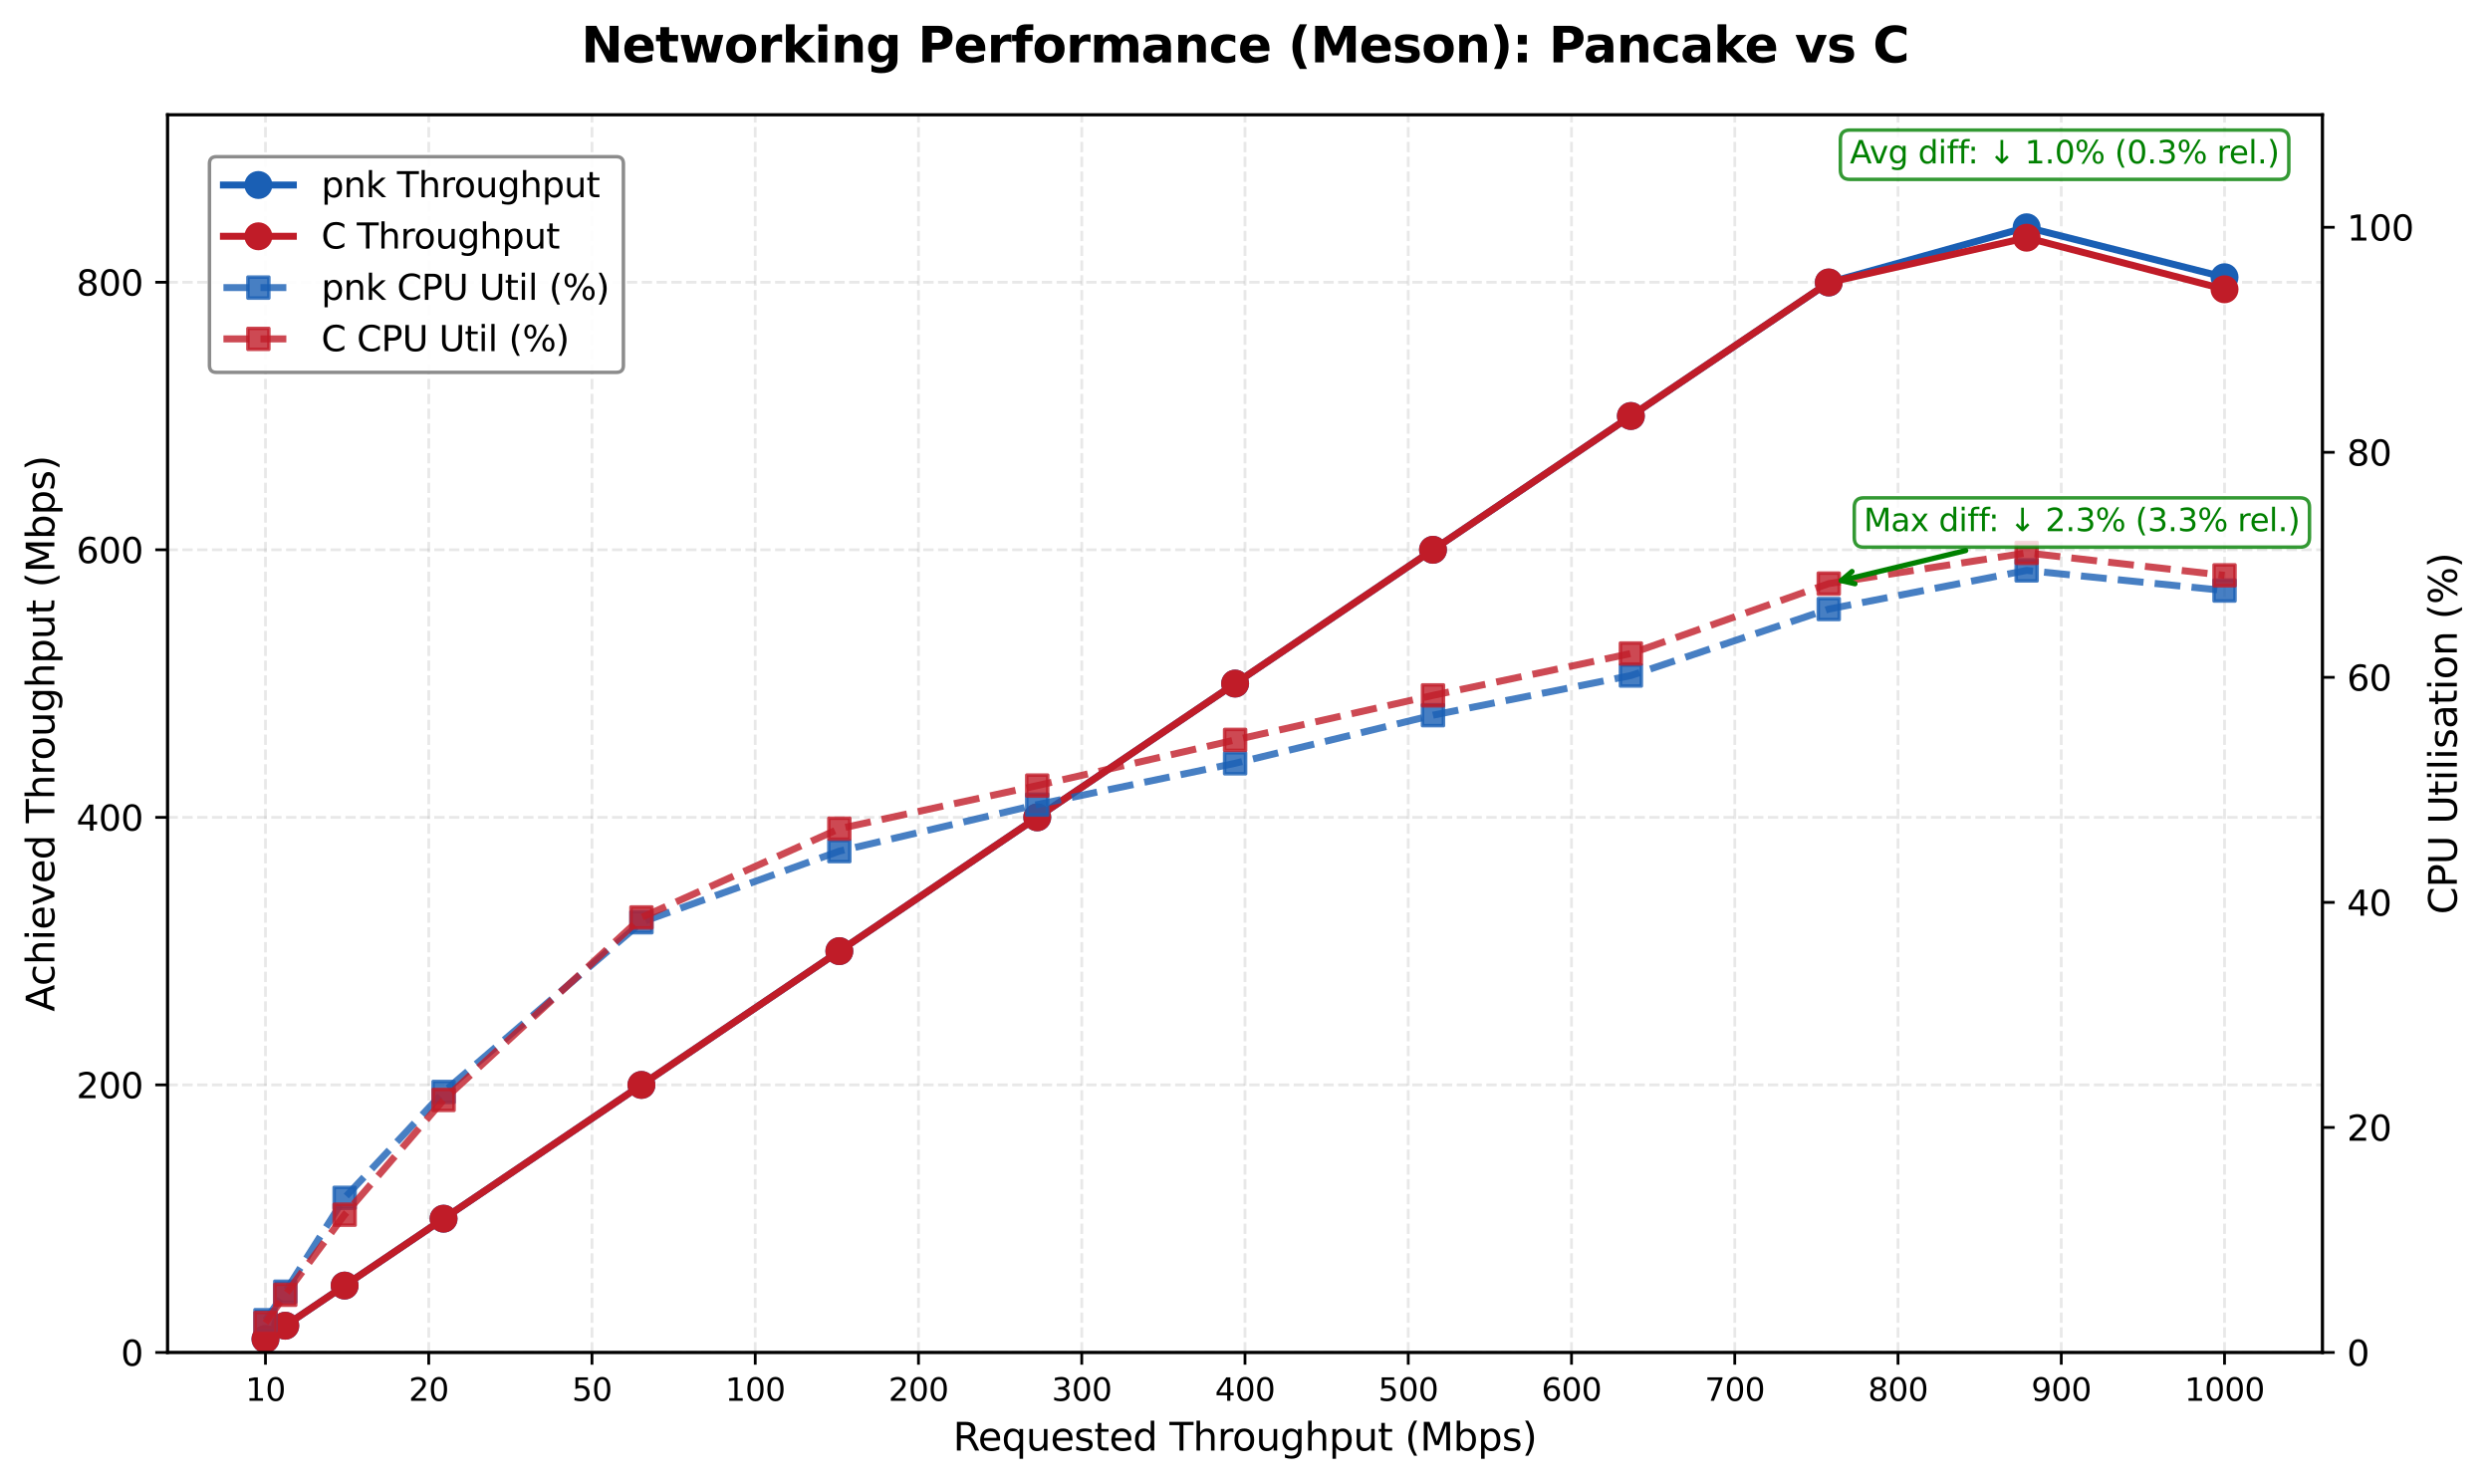 <?xml version="1.0" encoding="utf-8" standalone="no"?>
<!DOCTYPE svg PUBLIC "-//W3C//DTD SVG 1.1//EN"
  "http://www.w3.org/Graphics/SVG/1.1/DTD/svg11.dtd">
<svg xmlns:xlink="http://www.w3.org/1999/xlink" width="712.477pt" height="424.554pt" viewBox="0 0 712.477 424.554" xmlns="http://www.w3.org/2000/svg" version="1.1">
 <defs>
  <style type="text/css">*{stroke-linejoin: round; stroke-linecap: butt}</style>
 </defs>
 <g id="figure_1">
  <g id="patch_1">
   <path d="M 0 424.554 
L 712.477 424.554 
L 712.477 0 
L 0 0 
z
" style="fill: #ffffff"/>
  </g>
  <g id="axes_1">
   <g id="patch_2">
    <path d="M 47.933 386.998 
L 664.543 386.998 
L 664.543 32.838 
L 47.933 32.838 
z
" style="fill: #ffffff"/>
   </g>
   <g id="matplotlib.axis_1">
    <g id="xtick_1">
     <g id="line2d_1">
      <path d="M 75.961 386.998 
L 75.961 32.838 
" clip-path="url(#p5726edb7c2)" style="fill: none; stroke-dasharray: 2.96,1.28; stroke-dashoffset: 0; stroke: #b0b0b0; stroke-opacity: 0.3; stroke-width: 0.8"/>
     </g>
     <g id="line2d_2">
      <defs>
       <path id="m1beb8af2ed" d="M 0 0 
L 0 3.5 
" style="stroke: #000000; stroke-width: 0.8"/>
      </defs>
      <g>
       <use xlink:href="#m1beb8af2ed" x="75.961" y="386.998" style="stroke: #000000; stroke-width: 0.8"/>
      </g>
     </g>
     <g id="text_1">
      <!-- 10 -->
      <g transform="translate(70.235 400.836) scale(0.09 -0.09)">
       <defs>
        <path id="DejaVuSans-31" d="M 794 531 
L 1825 531 
L 1825 4091 
L 703 3866 
L 703 4441 
L 1819 4666 
L 2450 4666 
L 2450 531 
L 3481 531 
L 3481 0 
L 794 0 
L 794 531 
z
" transform="scale(0.016)"/>
        <path id="DejaVuSans-30" d="M 2034 4250 
Q 1547 4250 1301 3770 
Q 1056 3291 1056 2328 
Q 1056 1369 1301 889 
Q 1547 409 2034 409 
Q 2525 409 2770 889 
Q 3016 1369 3016 2328 
Q 3016 3291 2770 3770 
Q 2525 4250 2034 4250 
z
M 2034 4750 
Q 2819 4750 3233 4129 
Q 3647 3509 3647 2328 
Q 3647 1150 3233 529 
Q 2819 -91 2034 -91 
Q 1250 -91 836 529 
Q 422 1150 422 2328 
Q 422 3509 836 4129 
Q 1250 4750 2034 4750 
z
" transform="scale(0.016)"/>
       </defs>
       <use xlink:href="#DejaVuSans-31"/>
       <use xlink:href="#DejaVuSans-30" transform="translate(63.623 0)"/>
      </g>
     </g>
    </g>
    <g id="xtick_2">
     <g id="line2d_3">
      <path d="M 122.674 386.998 
L 122.674 32.838 
" clip-path="url(#p5726edb7c2)" style="fill: none; stroke-dasharray: 2.96,1.28; stroke-dashoffset: 0; stroke: #b0b0b0; stroke-opacity: 0.3; stroke-width: 0.8"/>
     </g>
     <g id="line2d_4">
      <g>
       <use xlink:href="#m1beb8af2ed" x="122.674" y="386.998" style="stroke: #000000; stroke-width: 0.8"/>
      </g>
     </g>
     <g id="text_2">
      <!-- 20 -->
      <g transform="translate(116.948 400.836) scale(0.09 -0.09)">
       <defs>
        <path id="DejaVuSans-32" d="M 1228 531 
L 3431 531 
L 3431 0 
L 469 0 
L 469 531 
Q 828 903 1448 1529 
Q 2069 2156 2228 2338 
Q 2531 2678 2651 2914 
Q 2772 3150 2772 3378 
Q 2772 3750 2511 3984 
Q 2250 4219 1831 4219 
Q 1534 4219 1204 4116 
Q 875 4013 500 3803 
L 500 4441 
Q 881 4594 1212 4672 
Q 1544 4750 1819 4750 
Q 2544 4750 2975 4387 
Q 3406 4025 3406 3419 
Q 3406 3131 3298 2873 
Q 3191 2616 2906 2266 
Q 2828 2175 2409 1742 
Q 1991 1309 1228 531 
z
" transform="scale(0.016)"/>
       </defs>
       <use xlink:href="#DejaVuSans-32"/>
       <use xlink:href="#DejaVuSans-30" transform="translate(63.623 0)"/>
      </g>
     </g>
    </g>
    <g id="xtick_3">
     <g id="line2d_5">
      <path d="M 169.387 386.998 
L 169.387 32.838 
" clip-path="url(#p5726edb7c2)" style="fill: none; stroke-dasharray: 2.96,1.28; stroke-dashoffset: 0; stroke: #b0b0b0; stroke-opacity: 0.3; stroke-width: 0.8"/>
     </g>
     <g id="line2d_6">
      <g>
       <use xlink:href="#m1beb8af2ed" x="169.387" y="386.998" style="stroke: #000000; stroke-width: 0.8"/>
      </g>
     </g>
     <g id="text_3">
      <!-- 50 -->
      <g transform="translate(163.661 400.836) scale(0.09 -0.09)">
       <defs>
        <path id="DejaVuSans-35" d="M 691 4666 
L 3169 4666 
L 3169 4134 
L 1269 4134 
L 1269 2991 
Q 1406 3038 1543 3061 
Q 1681 3084 1819 3084 
Q 2600 3084 3056 2656 
Q 3513 2228 3513 1497 
Q 3513 744 3044 326 
Q 2575 -91 1722 -91 
Q 1428 -91 1123 -41 
Q 819 9 494 109 
L 494 744 
Q 775 591 1075 516 
Q 1375 441 1709 441 
Q 2250 441 2565 725 
Q 2881 1009 2881 1497 
Q 2881 1984 2565 2268 
Q 2250 2553 1709 2553 
Q 1456 2553 1204 2497 
Q 953 2441 691 2322 
L 691 4666 
z
" transform="scale(0.016)"/>
       </defs>
       <use xlink:href="#DejaVuSans-35"/>
       <use xlink:href="#DejaVuSans-30" transform="translate(63.623 0)"/>
      </g>
     </g>
    </g>
    <g id="xtick_4">
     <g id="line2d_7">
      <path d="M 216.1 386.998 
L 216.1 32.838 
" clip-path="url(#p5726edb7c2)" style="fill: none; stroke-dasharray: 2.96,1.28; stroke-dashoffset: 0; stroke: #b0b0b0; stroke-opacity: 0.3; stroke-width: 0.8"/>
     </g>
     <g id="line2d_8">
      <g>
       <use xlink:href="#m1beb8af2ed" x="216.1" y="386.998" style="stroke: #000000; stroke-width: 0.8"/>
      </g>
     </g>
     <g id="text_4">
      <!-- 100 -->
      <g transform="translate(207.51 400.836) scale(0.09 -0.09)">
       <use xlink:href="#DejaVuSans-31"/>
       <use xlink:href="#DejaVuSans-30" transform="translate(63.623 0)"/>
       <use xlink:href="#DejaVuSans-30" transform="translate(127.246 0)"/>
      </g>
     </g>
    </g>
    <g id="xtick_5">
     <g id="line2d_9">
      <path d="M 262.813 386.998 
L 262.813 32.838 
" clip-path="url(#p5726edb7c2)" style="fill: none; stroke-dasharray: 2.96,1.28; stroke-dashoffset: 0; stroke: #b0b0b0; stroke-opacity: 0.3; stroke-width: 0.8"/>
     </g>
     <g id="line2d_10">
      <g>
       <use xlink:href="#m1beb8af2ed" x="262.813" y="386.998" style="stroke: #000000; stroke-width: 0.8"/>
      </g>
     </g>
     <g id="text_5">
      <!-- 200 -->
      <g transform="translate(254.223 400.836) scale(0.09 -0.09)">
       <use xlink:href="#DejaVuSans-32"/>
       <use xlink:href="#DejaVuSans-30" transform="translate(63.623 0)"/>
       <use xlink:href="#DejaVuSans-30" transform="translate(127.246 0)"/>
      </g>
     </g>
    </g>
    <g id="xtick_6">
     <g id="line2d_11">
      <path d="M 309.526 386.998 
L 309.526 32.838 
" clip-path="url(#p5726edb7c2)" style="fill: none; stroke-dasharray: 2.96,1.28; stroke-dashoffset: 0; stroke: #b0b0b0; stroke-opacity: 0.3; stroke-width: 0.8"/>
     </g>
     <g id="line2d_12">
      <g>
       <use xlink:href="#m1beb8af2ed" x="309.526" y="386.998" style="stroke: #000000; stroke-width: 0.8"/>
      </g>
     </g>
     <g id="text_6">
      <!-- 300 -->
      <g transform="translate(300.936 400.836) scale(0.09 -0.09)">
       <defs>
        <path id="DejaVuSans-33" d="M 2597 2516 
Q 3050 2419 3304 2112 
Q 3559 1806 3559 1356 
Q 3559 666 3084 287 
Q 2609 -91 1734 -91 
Q 1441 -91 1130 -33 
Q 819 25 488 141 
L 488 750 
Q 750 597 1062 519 
Q 1375 441 1716 441 
Q 2309 441 2620 675 
Q 2931 909 2931 1356 
Q 2931 1769 2642 2001 
Q 2353 2234 1838 2234 
L 1294 2234 
L 1294 2753 
L 1863 2753 
Q 2328 2753 2575 2939 
Q 2822 3125 2822 3475 
Q 2822 3834 2567 4026 
Q 2313 4219 1838 4219 
Q 1578 4219 1281 4162 
Q 984 4106 628 3988 
L 628 4550 
Q 988 4650 1302 4700 
Q 1616 4750 1894 4750 
Q 2613 4750 3031 4423 
Q 3450 4097 3450 3541 
Q 3450 3153 3228 2886 
Q 3006 2619 2597 2516 
z
" transform="scale(0.016)"/>
       </defs>
       <use xlink:href="#DejaVuSans-33"/>
       <use xlink:href="#DejaVuSans-30" transform="translate(63.623 0)"/>
       <use xlink:href="#DejaVuSans-30" transform="translate(127.246 0)"/>
      </g>
     </g>
    </g>
    <g id="xtick_7">
     <g id="line2d_13">
      <path d="M 356.238 386.998 
L 356.238 32.838 
" clip-path="url(#p5726edb7c2)" style="fill: none; stroke-dasharray: 2.96,1.28; stroke-dashoffset: 0; stroke: #b0b0b0; stroke-opacity: 0.3; stroke-width: 0.8"/>
     </g>
     <g id="line2d_14">
      <g>
       <use xlink:href="#m1beb8af2ed" x="356.238" y="386.998" style="stroke: #000000; stroke-width: 0.8"/>
      </g>
     </g>
     <g id="text_7">
      <!-- 400 -->
      <g transform="translate(347.649 400.836) scale(0.09 -0.09)">
       <defs>
        <path id="DejaVuSans-34" d="M 2419 4116 
L 825 1625 
L 2419 1625 
L 2419 4116 
z
M 2253 4666 
L 3047 4666 
L 3047 1625 
L 3713 1625 
L 3713 1100 
L 3047 1100 
L 3047 0 
L 2419 0 
L 2419 1100 
L 313 1100 
L 313 1709 
L 2253 4666 
z
" transform="scale(0.016)"/>
       </defs>
       <use xlink:href="#DejaVuSans-34"/>
       <use xlink:href="#DejaVuSans-30" transform="translate(63.623 0)"/>
       <use xlink:href="#DejaVuSans-30" transform="translate(127.246 0)"/>
      </g>
     </g>
    </g>
    <g id="xtick_8">
     <g id="line2d_15">
      <path d="M 402.951 386.998 
L 402.951 32.838 
" clip-path="url(#p5726edb7c2)" style="fill: none; stroke-dasharray: 2.96,1.28; stroke-dashoffset: 0; stroke: #b0b0b0; stroke-opacity: 0.3; stroke-width: 0.8"/>
     </g>
     <g id="line2d_16">
      <g>
       <use xlink:href="#m1beb8af2ed" x="402.951" y="386.998" style="stroke: #000000; stroke-width: 0.8"/>
      </g>
     </g>
     <g id="text_8">
      <!-- 500 -->
      <g transform="translate(394.362 400.836) scale(0.09 -0.09)">
       <use xlink:href="#DejaVuSans-35"/>
       <use xlink:href="#DejaVuSans-30" transform="translate(63.623 0)"/>
       <use xlink:href="#DejaVuSans-30" transform="translate(127.246 0)"/>
      </g>
     </g>
    </g>
    <g id="xtick_9">
     <g id="line2d_17">
      <path d="M 449.664 386.998 
L 449.664 32.838 
" clip-path="url(#p5726edb7c2)" style="fill: none; stroke-dasharray: 2.96,1.28; stroke-dashoffset: 0; stroke: #b0b0b0; stroke-opacity: 0.3; stroke-width: 0.8"/>
     </g>
     <g id="line2d_18">
      <g>
       <use xlink:href="#m1beb8af2ed" x="449.664" y="386.998" style="stroke: #000000; stroke-width: 0.8"/>
      </g>
     </g>
     <g id="text_9">
      <!-- 600 -->
      <g transform="translate(441.075 400.836) scale(0.09 -0.09)">
       <defs>
        <path id="DejaVuSans-36" d="M 2113 2584 
Q 1688 2584 1439 2293 
Q 1191 2003 1191 1497 
Q 1191 994 1439 701 
Q 1688 409 2113 409 
Q 2538 409 2786 701 
Q 3034 994 3034 1497 
Q 3034 2003 2786 2293 
Q 2538 2584 2113 2584 
z
M 3366 4563 
L 3366 3988 
Q 3128 4100 2886 4159 
Q 2644 4219 2406 4219 
Q 1781 4219 1451 3797 
Q 1122 3375 1075 2522 
Q 1259 2794 1537 2939 
Q 1816 3084 2150 3084 
Q 2853 3084 3261 2657 
Q 3669 2231 3669 1497 
Q 3669 778 3244 343 
Q 2819 -91 2113 -91 
Q 1303 -91 875 529 
Q 447 1150 447 2328 
Q 447 3434 972 4092 
Q 1497 4750 2381 4750 
Q 2619 4750 2861 4703 
Q 3103 4656 3366 4563 
z
" transform="scale(0.016)"/>
       </defs>
       <use xlink:href="#DejaVuSans-36"/>
       <use xlink:href="#DejaVuSans-30" transform="translate(63.623 0)"/>
       <use xlink:href="#DejaVuSans-30" transform="translate(127.246 0)"/>
      </g>
     </g>
    </g>
    <g id="xtick_10">
     <g id="line2d_19">
      <path d="M 496.377 386.998 
L 496.377 32.838 
" clip-path="url(#p5726edb7c2)" style="fill: none; stroke-dasharray: 2.96,1.28; stroke-dashoffset: 0; stroke: #b0b0b0; stroke-opacity: 0.3; stroke-width: 0.8"/>
     </g>
     <g id="line2d_20">
      <g>
       <use xlink:href="#m1beb8af2ed" x="496.377" y="386.998" style="stroke: #000000; stroke-width: 0.8"/>
      </g>
     </g>
     <g id="text_10">
      <!-- 700 -->
      <g transform="translate(487.788 400.836) scale(0.09 -0.09)">
       <defs>
        <path id="DejaVuSans-37" d="M 525 4666 
L 3525 4666 
L 3525 4397 
L 1831 0 
L 1172 0 
L 2766 4134 
L 525 4134 
L 525 4666 
z
" transform="scale(0.016)"/>
       </defs>
       <use xlink:href="#DejaVuSans-37"/>
       <use xlink:href="#DejaVuSans-30" transform="translate(63.623 0)"/>
       <use xlink:href="#DejaVuSans-30" transform="translate(127.246 0)"/>
      </g>
     </g>
    </g>
    <g id="xtick_11">
     <g id="line2d_21">
      <path d="M 543.09 386.998 
L 543.09 32.838 
" clip-path="url(#p5726edb7c2)" style="fill: none; stroke-dasharray: 2.96,1.28; stroke-dashoffset: 0; stroke: #b0b0b0; stroke-opacity: 0.3; stroke-width: 0.8"/>
     </g>
     <g id="line2d_22">
      <g>
       <use xlink:href="#m1beb8af2ed" x="543.09" y="386.998" style="stroke: #000000; stroke-width: 0.8"/>
      </g>
     </g>
     <g id="text_11">
      <!-- 800 -->
      <g transform="translate(534.501 400.836) scale(0.09 -0.09)">
       <defs>
        <path id="DejaVuSans-38" d="M 2034 2216 
Q 1584 2216 1326 1975 
Q 1069 1734 1069 1313 
Q 1069 891 1326 650 
Q 1584 409 2034 409 
Q 2484 409 2743 651 
Q 3003 894 3003 1313 
Q 3003 1734 2745 1975 
Q 2488 2216 2034 2216 
z
M 1403 2484 
Q 997 2584 770 2862 
Q 544 3141 544 3541 
Q 544 4100 942 4425 
Q 1341 4750 2034 4750 
Q 2731 4750 3128 4425 
Q 3525 4100 3525 3541 
Q 3525 3141 3298 2862 
Q 3072 2584 2669 2484 
Q 3125 2378 3379 2068 
Q 3634 1759 3634 1313 
Q 3634 634 3220 271 
Q 2806 -91 2034 -91 
Q 1263 -91 848 271 
Q 434 634 434 1313 
Q 434 1759 690 2068 
Q 947 2378 1403 2484 
z
M 1172 3481 
Q 1172 3119 1398 2916 
Q 1625 2713 2034 2713 
Q 2441 2713 2670 2916 
Q 2900 3119 2900 3481 
Q 2900 3844 2670 4047 
Q 2441 4250 2034 4250 
Q 1625 4250 1398 4047 
Q 1172 3844 1172 3481 
z
" transform="scale(0.016)"/>
       </defs>
       <use xlink:href="#DejaVuSans-38"/>
       <use xlink:href="#DejaVuSans-30" transform="translate(63.623 0)"/>
       <use xlink:href="#DejaVuSans-30" transform="translate(127.246 0)"/>
      </g>
     </g>
    </g>
    <g id="xtick_12">
     <g id="line2d_23">
      <path d="M 589.803 386.998 
L 589.803 32.838 
" clip-path="url(#p5726edb7c2)" style="fill: none; stroke-dasharray: 2.96,1.28; stroke-dashoffset: 0; stroke: #b0b0b0; stroke-opacity: 0.3; stroke-width: 0.8"/>
     </g>
     <g id="line2d_24">
      <g>
       <use xlink:href="#m1beb8af2ed" x="589.803" y="386.998" style="stroke: #000000; stroke-width: 0.8"/>
      </g>
     </g>
     <g id="text_12">
      <!-- 900 -->
      <g transform="translate(581.213 400.836) scale(0.09 -0.09)">
       <defs>
        <path id="DejaVuSans-39" d="M 703 97 
L 703 672 
Q 941 559 1184 500 
Q 1428 441 1663 441 
Q 2288 441 2617 861 
Q 2947 1281 2994 2138 
Q 2813 1869 2534 1725 
Q 2256 1581 1919 1581 
Q 1219 1581 811 2004 
Q 403 2428 403 3163 
Q 403 3881 828 4315 
Q 1253 4750 1959 4750 
Q 2769 4750 3195 4129 
Q 3622 3509 3622 2328 
Q 3622 1225 3098 567 
Q 2575 -91 1691 -91 
Q 1453 -91 1209 -44 
Q 966 3 703 97 
z
M 1959 2075 
Q 2384 2075 2632 2365 
Q 2881 2656 2881 3163 
Q 2881 3666 2632 3958 
Q 2384 4250 1959 4250 
Q 1534 4250 1286 3958 
Q 1038 3666 1038 3163 
Q 1038 2656 1286 2365 
Q 1534 2075 1959 2075 
z
" transform="scale(0.016)"/>
       </defs>
       <use xlink:href="#DejaVuSans-39"/>
       <use xlink:href="#DejaVuSans-30" transform="translate(63.623 0)"/>
       <use xlink:href="#DejaVuSans-30" transform="translate(127.246 0)"/>
      </g>
     </g>
    </g>
    <g id="xtick_13">
     <g id="line2d_25">
      <path d="M 636.516 386.998 
L 636.516 32.838 
" clip-path="url(#p5726edb7c2)" style="fill: none; stroke-dasharray: 2.96,1.28; stroke-dashoffset: 0; stroke: #b0b0b0; stroke-opacity: 0.3; stroke-width: 0.8"/>
     </g>
     <g id="line2d_26">
      <g>
       <use xlink:href="#m1beb8af2ed" x="636.516" y="386.998" style="stroke: #000000; stroke-width: 0.8"/>
      </g>
     </g>
     <g id="text_13">
      <!-- 1000 -->
      <g transform="translate(625.063 400.836) scale(0.09 -0.09)">
       <use xlink:href="#DejaVuSans-31"/>
       <use xlink:href="#DejaVuSans-30" transform="translate(63.623 0)"/>
       <use xlink:href="#DejaVuSans-30" transform="translate(127.246 0)"/>
       <use xlink:href="#DejaVuSans-30" transform="translate(190.869 0)"/>
      </g>
     </g>
    </g>
    <g id="text_14">
     <!-- Requested Throughput (Mbps) -->
     <g transform="translate(272.696 415.066) scale(0.11 -0.11)">
      <defs>
       <path id="DejaVuSans-52" d="M 2841 2188 
Q 3044 2119 3236 1894 
Q 3428 1669 3622 1275 
L 4263 0 
L 3584 0 
L 2988 1197 
Q 2756 1666 2539 1819 
Q 2322 1972 1947 1972 
L 1259 1972 
L 1259 0 
L 628 0 
L 628 4666 
L 2053 4666 
Q 2853 4666 3247 4331 
Q 3641 3997 3641 3322 
Q 3641 2881 3436 2590 
Q 3231 2300 2841 2188 
z
M 1259 4147 
L 1259 2491 
L 2053 2491 
Q 2509 2491 2742 2702 
Q 2975 2913 2975 3322 
Q 2975 3731 2742 3939 
Q 2509 4147 2053 4147 
L 1259 4147 
z
" transform="scale(0.016)"/>
       <path id="DejaVuSans-65" d="M 3597 1894 
L 3597 1613 
L 953 1613 
Q 991 1019 1311 708 
Q 1631 397 2203 397 
Q 2534 397 2845 478 
Q 3156 559 3463 722 
L 3463 178 
Q 3153 47 2828 -22 
Q 2503 -91 2169 -91 
Q 1331 -91 842 396 
Q 353 884 353 1716 
Q 353 2575 817 3079 
Q 1281 3584 2069 3584 
Q 2775 3584 3186 3129 
Q 3597 2675 3597 1894 
z
M 3022 2063 
Q 3016 2534 2758 2815 
Q 2500 3097 2075 3097 
Q 1594 3097 1305 2825 
Q 1016 2553 972 2059 
L 3022 2063 
z
" transform="scale(0.016)"/>
       <path id="DejaVuSans-71" d="M 947 1747 
Q 947 1113 1208 752 
Q 1469 391 1925 391 
Q 2381 391 2643 752 
Q 2906 1113 2906 1747 
Q 2906 2381 2643 2742 
Q 2381 3103 1925 3103 
Q 1469 3103 1208 2742 
Q 947 2381 947 1747 
z
M 2906 525 
Q 2725 213 2448 61 
Q 2172 -91 1784 -91 
Q 1150 -91 751 415 
Q 353 922 353 1747 
Q 353 2572 751 3078 
Q 1150 3584 1784 3584 
Q 2172 3584 2448 3432 
Q 2725 3281 2906 2969 
L 2906 3500 
L 3481 3500 
L 3481 -1331 
L 2906 -1331 
L 2906 525 
z
" transform="scale(0.016)"/>
       <path id="DejaVuSans-75" d="M 544 1381 
L 544 3500 
L 1119 3500 
L 1119 1403 
Q 1119 906 1312 657 
Q 1506 409 1894 409 
Q 2359 409 2629 706 
Q 2900 1003 2900 1516 
L 2900 3500 
L 3475 3500 
L 3475 0 
L 2900 0 
L 2900 538 
Q 2691 219 2414 64 
Q 2138 -91 1772 -91 
Q 1169 -91 856 284 
Q 544 659 544 1381 
z
M 1991 3584 
L 1991 3584 
z
" transform="scale(0.016)"/>
       <path id="DejaVuSans-73" d="M 2834 3397 
L 2834 2853 
Q 2591 2978 2328 3040 
Q 2066 3103 1784 3103 
Q 1356 3103 1142 2972 
Q 928 2841 928 2578 
Q 928 2378 1081 2264 
Q 1234 2150 1697 2047 
L 1894 2003 
Q 2506 1872 2764 1633 
Q 3022 1394 3022 966 
Q 3022 478 2636 193 
Q 2250 -91 1575 -91 
Q 1294 -91 989 -36 
Q 684 19 347 128 
L 347 722 
Q 666 556 975 473 
Q 1284 391 1588 391 
Q 1994 391 2212 530 
Q 2431 669 2431 922 
Q 2431 1156 2273 1281 
Q 2116 1406 1581 1522 
L 1381 1569 
Q 847 1681 609 1914 
Q 372 2147 372 2553 
Q 372 3047 722 3315 
Q 1072 3584 1716 3584 
Q 2034 3584 2315 3537 
Q 2597 3491 2834 3397 
z
" transform="scale(0.016)"/>
       <path id="DejaVuSans-74" d="M 1172 4494 
L 1172 3500 
L 2356 3500 
L 2356 3053 
L 1172 3053 
L 1172 1153 
Q 1172 725 1289 603 
Q 1406 481 1766 481 
L 2356 481 
L 2356 0 
L 1766 0 
Q 1100 0 847 248 
Q 594 497 594 1153 
L 594 3053 
L 172 3053 
L 172 3500 
L 594 3500 
L 594 4494 
L 1172 4494 
z
" transform="scale(0.016)"/>
       <path id="DejaVuSans-64" d="M 2906 2969 
L 2906 4863 
L 3481 4863 
L 3481 0 
L 2906 0 
L 2906 525 
Q 2725 213 2448 61 
Q 2172 -91 1784 -91 
Q 1150 -91 751 415 
Q 353 922 353 1747 
Q 353 2572 751 3078 
Q 1150 3584 1784 3584 
Q 2172 3584 2448 3432 
Q 2725 3281 2906 2969 
z
M 947 1747 
Q 947 1113 1208 752 
Q 1469 391 1925 391 
Q 2381 391 2643 752 
Q 2906 1113 2906 1747 
Q 2906 2381 2643 2742 
Q 2381 3103 1925 3103 
Q 1469 3103 1208 2742 
Q 947 2381 947 1747 
z
" transform="scale(0.016)"/>
       <path id="DejaVuSans-20" transform="scale(0.016)"/>
       <path id="DejaVuSans-54" d="M -19 4666 
L 3928 4666 
L 3928 4134 
L 2272 4134 
L 2272 0 
L 1638 0 
L 1638 4134 
L -19 4134 
L -19 4666 
z
" transform="scale(0.016)"/>
       <path id="DejaVuSans-68" d="M 3513 2113 
L 3513 0 
L 2938 0 
L 2938 2094 
Q 2938 2591 2744 2837 
Q 2550 3084 2163 3084 
Q 1697 3084 1428 2787 
Q 1159 2491 1159 1978 
L 1159 0 
L 581 0 
L 581 4863 
L 1159 4863 
L 1159 2956 
Q 1366 3272 1645 3428 
Q 1925 3584 2291 3584 
Q 2894 3584 3203 3211 
Q 3513 2838 3513 2113 
z
" transform="scale(0.016)"/>
       <path id="DejaVuSans-72" d="M 2631 2963 
Q 2534 3019 2420 3045 
Q 2306 3072 2169 3072 
Q 1681 3072 1420 2755 
Q 1159 2438 1159 1844 
L 1159 0 
L 581 0 
L 581 3500 
L 1159 3500 
L 1159 2956 
Q 1341 3275 1631 3429 
Q 1922 3584 2338 3584 
Q 2397 3584 2469 3576 
Q 2541 3569 2628 3553 
L 2631 2963 
z
" transform="scale(0.016)"/>
       <path id="DejaVuSans-6f" d="M 1959 3097 
Q 1497 3097 1228 2736 
Q 959 2375 959 1747 
Q 959 1119 1226 758 
Q 1494 397 1959 397 
Q 2419 397 2687 759 
Q 2956 1122 2956 1747 
Q 2956 2369 2687 2733 
Q 2419 3097 1959 3097 
z
M 1959 3584 
Q 2709 3584 3137 3096 
Q 3566 2609 3566 1747 
Q 3566 888 3137 398 
Q 2709 -91 1959 -91 
Q 1206 -91 779 398 
Q 353 888 353 1747 
Q 353 2609 779 3096 
Q 1206 3584 1959 3584 
z
" transform="scale(0.016)"/>
       <path id="DejaVuSans-67" d="M 2906 1791 
Q 2906 2416 2648 2759 
Q 2391 3103 1925 3103 
Q 1463 3103 1205 2759 
Q 947 2416 947 1791 
Q 947 1169 1205 825 
Q 1463 481 1925 481 
Q 2391 481 2648 825 
Q 2906 1169 2906 1791 
z
M 3481 434 
Q 3481 -459 3084 -895 
Q 2688 -1331 1869 -1331 
Q 1566 -1331 1297 -1286 
Q 1028 -1241 775 -1147 
L 775 -588 
Q 1028 -725 1275 -790 
Q 1522 -856 1778 -856 
Q 2344 -856 2625 -561 
Q 2906 -266 2906 331 
L 2906 616 
Q 2728 306 2450 153 
Q 2172 0 1784 0 
Q 1141 0 747 490 
Q 353 981 353 1791 
Q 353 2603 747 3093 
Q 1141 3584 1784 3584 
Q 2172 3584 2450 3431 
Q 2728 3278 2906 2969 
L 2906 3500 
L 3481 3500 
L 3481 434 
z
" transform="scale(0.016)"/>
       <path id="DejaVuSans-70" d="M 1159 525 
L 1159 -1331 
L 581 -1331 
L 581 3500 
L 1159 3500 
L 1159 2969 
Q 1341 3281 1617 3432 
Q 1894 3584 2278 3584 
Q 2916 3584 3314 3078 
Q 3713 2572 3713 1747 
Q 3713 922 3314 415 
Q 2916 -91 2278 -91 
Q 1894 -91 1617 61 
Q 1341 213 1159 525 
z
M 3116 1747 
Q 3116 2381 2855 2742 
Q 2594 3103 2138 3103 
Q 1681 3103 1420 2742 
Q 1159 2381 1159 1747 
Q 1159 1113 1420 752 
Q 1681 391 2138 391 
Q 2594 391 2855 752 
Q 3116 1113 3116 1747 
z
" transform="scale(0.016)"/>
       <path id="DejaVuSans-28" d="M 1984 4856 
Q 1566 4138 1362 3434 
Q 1159 2731 1159 2009 
Q 1159 1288 1364 580 
Q 1569 -128 1984 -844 
L 1484 -844 
Q 1016 -109 783 600 
Q 550 1309 550 2009 
Q 550 2706 781 3412 
Q 1013 4119 1484 4856 
L 1984 4856 
z
" transform="scale(0.016)"/>
       <path id="DejaVuSans-4d" d="M 628 4666 
L 1569 4666 
L 2759 1491 
L 3956 4666 
L 4897 4666 
L 4897 0 
L 4281 0 
L 4281 4097 
L 3078 897 
L 2444 897 
L 1241 4097 
L 1241 0 
L 628 0 
L 628 4666 
z
" transform="scale(0.016)"/>
       <path id="DejaVuSans-62" d="M 3116 1747 
Q 3116 2381 2855 2742 
Q 2594 3103 2138 3103 
Q 1681 3103 1420 2742 
Q 1159 2381 1159 1747 
Q 1159 1113 1420 752 
Q 1681 391 2138 391 
Q 2594 391 2855 752 
Q 3116 1113 3116 1747 
z
M 1159 2969 
Q 1341 3281 1617 3432 
Q 1894 3584 2278 3584 
Q 2916 3584 3314 3078 
Q 3713 2572 3713 1747 
Q 3713 922 3314 415 
Q 2916 -91 2278 -91 
Q 1894 -91 1617 61 
Q 1341 213 1159 525 
L 1159 0 
L 581 0 
L 581 4863 
L 1159 4863 
L 1159 2969 
z
" transform="scale(0.016)"/>
       <path id="DejaVuSans-29" d="M 513 4856 
L 1013 4856 
Q 1481 4119 1714 3412 
Q 1947 2706 1947 2009 
Q 1947 1309 1714 600 
Q 1481 -109 1013 -844 
L 513 -844 
Q 928 -128 1133 580 
Q 1338 1288 1338 2009 
Q 1338 2731 1133 3434 
Q 928 4138 513 4856 
z
" transform="scale(0.016)"/>
      </defs>
      <use xlink:href="#DejaVuSans-52"/>
      <use xlink:href="#DejaVuSans-65" transform="translate(64.982 0)"/>
      <use xlink:href="#DejaVuSans-71" transform="translate(126.506 0)"/>
      <use xlink:href="#DejaVuSans-75" transform="translate(189.982 0)"/>
      <use xlink:href="#DejaVuSans-65" transform="translate(253.361 0)"/>
      <use xlink:href="#DejaVuSans-73" transform="translate(314.885 0)"/>
      <use xlink:href="#DejaVuSans-74" transform="translate(366.984 0)"/>
      <use xlink:href="#DejaVuSans-65" transform="translate(406.193 0)"/>
      <use xlink:href="#DejaVuSans-64" transform="translate(467.717 0)"/>
      <use xlink:href="#DejaVuSans-20" transform="translate(531.193 0)"/>
      <use xlink:href="#DejaVuSans-54" transform="translate(562.98 0)"/>
      <use xlink:href="#DejaVuSans-68" transform="translate(624.064 0)"/>
      <use xlink:href="#DejaVuSans-72" transform="translate(687.443 0)"/>
      <use xlink:href="#DejaVuSans-6f" transform="translate(726.307 0)"/>
      <use xlink:href="#DejaVuSans-75" transform="translate(787.488 0)"/>
      <use xlink:href="#DejaVuSans-67" transform="translate(850.867 0)"/>
      <use xlink:href="#DejaVuSans-68" transform="translate(914.344 0)"/>
      <use xlink:href="#DejaVuSans-70" transform="translate(977.723 0)"/>
      <use xlink:href="#DejaVuSans-75" transform="translate(1041.199 0)"/>
      <use xlink:href="#DejaVuSans-74" transform="translate(1104.578 0)"/>
      <use xlink:href="#DejaVuSans-20" transform="translate(1143.787 0)"/>
      <use xlink:href="#DejaVuSans-28" transform="translate(1175.574 0)"/>
      <use xlink:href="#DejaVuSans-4d" transform="translate(1214.588 0)"/>
      <use xlink:href="#DejaVuSans-62" transform="translate(1300.867 0)"/>
      <use xlink:href="#DejaVuSans-70" transform="translate(1364.344 0)"/>
      <use xlink:href="#DejaVuSans-73" transform="translate(1427.82 0)"/>
      <use xlink:href="#DejaVuSans-29" transform="translate(1479.92 0)"/>
     </g>
    </g>
   </g>
   <g id="matplotlib.axis_2">
    <g id="ytick_1">
     <g id="line2d_27">
      <path d="M 47.933 386.998 
L 664.543 386.998 
" clip-path="url(#p5726edb7c2)" style="fill: none; stroke-dasharray: 2.96,1.28; stroke-dashoffset: 0; stroke: #b0b0b0; stroke-opacity: 0.3; stroke-width: 0.8"/>
     </g>
     <g id="line2d_28">
      <defs>
       <path id="m9d21f7e839" d="M 0 0 
L -3.5 0 
" style="stroke: #000000; stroke-width: 0.8"/>
      </defs>
      <g>
       <use xlink:href="#m9d21f7e839" x="47.933" y="386.998" style="stroke: #000000; stroke-width: 0.8"/>
      </g>
     </g>
     <g id="text_15">
      <!-- 0 -->
      <g transform="translate(34.571 390.797) scale(0.1 -0.1)">
       <use xlink:href="#DejaVuSans-30"/>
      </g>
     </g>
    </g>
    <g id="ytick_2">
     <g id="line2d_29">
      <path d="M 47.933 310.439 
L 664.543 310.439 
" clip-path="url(#p5726edb7c2)" style="fill: none; stroke-dasharray: 2.96,1.28; stroke-dashoffset: 0; stroke: #b0b0b0; stroke-opacity: 0.3; stroke-width: 0.8"/>
     </g>
     <g id="line2d_30">
      <g>
       <use xlink:href="#m9d21f7e839" x="47.933" y="310.439" style="stroke: #000000; stroke-width: 0.8"/>
      </g>
     </g>
     <g id="text_16">
      <!-- 200 -->
      <g transform="translate(21.846 314.239) scale(0.1 -0.1)">
       <use xlink:href="#DejaVuSans-32"/>
       <use xlink:href="#DejaVuSans-30" transform="translate(63.623 0)"/>
       <use xlink:href="#DejaVuSans-30" transform="translate(127.246 0)"/>
      </g>
     </g>
    </g>
    <g id="ytick_3">
     <g id="line2d_31">
      <path d="M 47.933 233.881 
L 664.543 233.881 
" clip-path="url(#p5726edb7c2)" style="fill: none; stroke-dasharray: 2.96,1.28; stroke-dashoffset: 0; stroke: #b0b0b0; stroke-opacity: 0.3; stroke-width: 0.8"/>
     </g>
     <g id="line2d_32">
      <g>
       <use xlink:href="#m9d21f7e839" x="47.933" y="233.881" style="stroke: #000000; stroke-width: 0.8"/>
      </g>
     </g>
     <g id="text_17">
      <!-- 400 -->
      <g transform="translate(21.846 237.68) scale(0.1 -0.1)">
       <use xlink:href="#DejaVuSans-34"/>
       <use xlink:href="#DejaVuSans-30" transform="translate(63.623 0)"/>
       <use xlink:href="#DejaVuSans-30" transform="translate(127.246 0)"/>
      </g>
     </g>
    </g>
    <g id="ytick_4">
     <g id="line2d_33">
      <path d="M 47.933 157.323 
L 664.543 157.323 
" clip-path="url(#p5726edb7c2)" style="fill: none; stroke-dasharray: 2.96,1.28; stroke-dashoffset: 0; stroke: #b0b0b0; stroke-opacity: 0.3; stroke-width: 0.8"/>
     </g>
     <g id="line2d_34">
      <g>
       <use xlink:href="#m9d21f7e839" x="47.933" y="157.323" style="stroke: #000000; stroke-width: 0.8"/>
      </g>
     </g>
     <g id="text_18">
      <!-- 600 -->
      <g transform="translate(21.846 161.122) scale(0.1 -0.1)">
       <use xlink:href="#DejaVuSans-36"/>
       <use xlink:href="#DejaVuSans-30" transform="translate(63.623 0)"/>
       <use xlink:href="#DejaVuSans-30" transform="translate(127.246 0)"/>
      </g>
     </g>
    </g>
    <g id="ytick_5">
     <g id="line2d_35">
      <path d="M 47.933 80.764 
L 664.543 80.764 
" clip-path="url(#p5726edb7c2)" style="fill: none; stroke-dasharray: 2.96,1.28; stroke-dashoffset: 0; stroke: #b0b0b0; stroke-opacity: 0.3; stroke-width: 0.8"/>
     </g>
     <g id="line2d_36">
      <g>
       <use xlink:href="#m9d21f7e839" x="47.933" y="80.764" style="stroke: #000000; stroke-width: 0.8"/>
      </g>
     </g>
     <g id="text_19">
      <!-- 800 -->
      <g transform="translate(21.846 84.563) scale(0.1 -0.1)">
       <use xlink:href="#DejaVuSans-38"/>
       <use xlink:href="#DejaVuSans-30" transform="translate(63.623 0)"/>
       <use xlink:href="#DejaVuSans-30" transform="translate(127.246 0)"/>
      </g>
     </g>
    </g>
    <g id="text_20">
     <!-- Achieved Throughput (Mbps) -->
     <g transform="translate(15.558 289.462) rotate(-90) scale(0.11 -0.11)">
      <defs>
       <path id="DejaVuSans-41" d="M 2188 4044 
L 1331 1722 
L 3047 1722 
L 2188 4044 
z
M 1831 4666 
L 2547 4666 
L 4325 0 
L 3669 0 
L 3244 1197 
L 1141 1197 
L 716 0 
L 50 0 
L 1831 4666 
z
" transform="scale(0.016)"/>
       <path id="DejaVuSans-63" d="M 3122 3366 
L 3122 2828 
Q 2878 2963 2633 3030 
Q 2388 3097 2138 3097 
Q 1578 3097 1268 2742 
Q 959 2388 959 1747 
Q 959 1106 1268 751 
Q 1578 397 2138 397 
Q 2388 397 2633 464 
Q 2878 531 3122 666 
L 3122 134 
Q 2881 22 2623 -34 
Q 2366 -91 2075 -91 
Q 1284 -91 818 406 
Q 353 903 353 1747 
Q 353 2603 823 3093 
Q 1294 3584 2113 3584 
Q 2378 3584 2631 3529 
Q 2884 3475 3122 3366 
z
" transform="scale(0.016)"/>
       <path id="DejaVuSans-69" d="M 603 3500 
L 1178 3500 
L 1178 0 
L 603 0 
L 603 3500 
z
M 603 4863 
L 1178 4863 
L 1178 4134 
L 603 4134 
L 603 4863 
z
" transform="scale(0.016)"/>
       <path id="DejaVuSans-76" d="M 191 3500 
L 800 3500 
L 1894 563 
L 2988 3500 
L 3597 3500 
L 2284 0 
L 1503 0 
L 191 3500 
z
" transform="scale(0.016)"/>
      </defs>
      <use xlink:href="#DejaVuSans-41"/>
      <use xlink:href="#DejaVuSans-63" transform="translate(66.658 0)"/>
      <use xlink:href="#DejaVuSans-68" transform="translate(121.639 0)"/>
      <use xlink:href="#DejaVuSans-69" transform="translate(185.018 0)"/>
      <use xlink:href="#DejaVuSans-65" transform="translate(212.801 0)"/>
      <use xlink:href="#DejaVuSans-76" transform="translate(274.324 0)"/>
      <use xlink:href="#DejaVuSans-65" transform="translate(333.504 0)"/>
      <use xlink:href="#DejaVuSans-64" transform="translate(395.027 0)"/>
      <use xlink:href="#DejaVuSans-20" transform="translate(458.504 0)"/>
      <use xlink:href="#DejaVuSans-54" transform="translate(490.291 0)"/>
      <use xlink:href="#DejaVuSans-68" transform="translate(551.375 0)"/>
      <use xlink:href="#DejaVuSans-72" transform="translate(614.754 0)"/>
      <use xlink:href="#DejaVuSans-6f" transform="translate(653.617 0)"/>
      <use xlink:href="#DejaVuSans-75" transform="translate(714.799 0)"/>
      <use xlink:href="#DejaVuSans-67" transform="translate(778.178 0)"/>
      <use xlink:href="#DejaVuSans-68" transform="translate(841.654 0)"/>
      <use xlink:href="#DejaVuSans-70" transform="translate(905.033 0)"/>
      <use xlink:href="#DejaVuSans-75" transform="translate(968.51 0)"/>
      <use xlink:href="#DejaVuSans-74" transform="translate(1031.889 0)"/>
      <use xlink:href="#DejaVuSans-20" transform="translate(1071.098 0)"/>
      <use xlink:href="#DejaVuSans-28" transform="translate(1102.885 0)"/>
      <use xlink:href="#DejaVuSans-4d" transform="translate(1141.898 0)"/>
      <use xlink:href="#DejaVuSans-62" transform="translate(1228.178 0)"/>
      <use xlink:href="#DejaVuSans-70" transform="translate(1291.654 0)"/>
      <use xlink:href="#DejaVuSans-73" transform="translate(1355.131 0)"/>
      <use xlink:href="#DejaVuSans-29" transform="translate(1407.23 0)"/>
     </g>
    </g>
   </g>
   <g id="line2d_37">
    <path d="M 75.961 383.17 
L 81.623 379.342 
L 98.61 367.858 
L 126.921 348.719 
L 183.542 310.44 
L 240.164 272.16 
L 296.786 233.883 
L 353.407 195.598 
L 410.029 157.321 
L 466.651 119.038 
L 523.272 80.845 
L 579.894 65.034 
L 636.516 79.331 
" clip-path="url(#p5726edb7c2)" style="fill: none; stroke: #1a5fb4; stroke-width: 2; stroke-linecap: square"/>
    <defs>
     <path id="m7ed8211d07" d="M 0 3.5 
C 0.928 3.5 1.819 3.131 2.475 2.475 
C 3.131 1.819 3.5 0.928 3.5 0 
C 3.5 -0.928 3.131 -1.819 2.475 -2.475 
C 1.819 -3.131 0.928 -3.5 0 -3.5 
C -0.928 -3.5 -1.819 -3.131 -2.475 -2.475 
C -3.131 -1.819 -3.5 -0.928 -3.5 0 
C -3.5 0.928 -3.131 1.819 -2.475 2.475 
C -1.819 3.131 -0.928 3.5 0 3.5 
z
" style="stroke: #1a5fb4"/>
    </defs>
    <g clip-path="url(#p5726edb7c2)">
     <use xlink:href="#m7ed8211d07" x="75.961" y="383.17" style="fill: #1a5fb4; stroke: #1a5fb4"/>
     <use xlink:href="#m7ed8211d07" x="81.623" y="379.342" style="fill: #1a5fb4; stroke: #1a5fb4"/>
     <use xlink:href="#m7ed8211d07" x="98.61" y="367.858" style="fill: #1a5fb4; stroke: #1a5fb4"/>
     <use xlink:href="#m7ed8211d07" x="126.921" y="348.719" style="fill: #1a5fb4; stroke: #1a5fb4"/>
     <use xlink:href="#m7ed8211d07" x="183.542" y="310.44" style="fill: #1a5fb4; stroke: #1a5fb4"/>
     <use xlink:href="#m7ed8211d07" x="240.164" y="272.16" style="fill: #1a5fb4; stroke: #1a5fb4"/>
     <use xlink:href="#m7ed8211d07" x="296.786" y="233.883" style="fill: #1a5fb4; stroke: #1a5fb4"/>
     <use xlink:href="#m7ed8211d07" x="353.407" y="195.598" style="fill: #1a5fb4; stroke: #1a5fb4"/>
     <use xlink:href="#m7ed8211d07" x="410.029" y="157.321" style="fill: #1a5fb4; stroke: #1a5fb4"/>
     <use xlink:href="#m7ed8211d07" x="466.651" y="119.038" style="fill: #1a5fb4; stroke: #1a5fb4"/>
     <use xlink:href="#m7ed8211d07" x="523.272" y="80.845" style="fill: #1a5fb4; stroke: #1a5fb4"/>
     <use xlink:href="#m7ed8211d07" x="579.894" y="65.034" style="fill: #1a5fb4; stroke: #1a5fb4"/>
     <use xlink:href="#m7ed8211d07" x="636.516" y="79.331" style="fill: #1a5fb4; stroke: #1a5fb4"/>
    </g>
   </g>
   <g id="line2d_38">
    <path d="M 75.961 383.17 
L 81.623 379.342 
L 98.61 367.858 
L 126.921 348.718 
L 183.542 310.44 
L 240.164 272.161 
L 296.786 233.879 
L 353.407 195.599 
L 410.029 157.319 
L 466.651 119.041 
L 523.272 80.819 
L 579.894 68.017 
L 636.516 82.778 
" clip-path="url(#p5726edb7c2)" style="fill: none; stroke: #c01c28; stroke-width: 2; stroke-linecap: square"/>
    <defs>
     <path id="m8234664641" d="M 0 3.5 
C 0.928 3.5 1.819 3.131 2.475 2.475 
C 3.131 1.819 3.5 0.928 3.5 0 
C 3.5 -0.928 3.131 -1.819 2.475 -2.475 
C 1.819 -3.131 0.928 -3.5 0 -3.5 
C -0.928 -3.5 -1.819 -3.131 -2.475 -2.475 
C -3.131 -1.819 -3.5 -0.928 -3.5 0 
C -3.5 0.928 -3.131 1.819 -2.475 2.475 
C -1.819 3.131 -0.928 3.5 0 3.5 
z
" style="stroke: #c01c28"/>
    </defs>
    <g clip-path="url(#p5726edb7c2)">
     <use xlink:href="#m8234664641" x="75.961" y="383.17" style="fill: #c01c28; stroke: #c01c28"/>
     <use xlink:href="#m8234664641" x="81.623" y="379.342" style="fill: #c01c28; stroke: #c01c28"/>
     <use xlink:href="#m8234664641" x="98.61" y="367.858" style="fill: #c01c28; stroke: #c01c28"/>
     <use xlink:href="#m8234664641" x="126.921" y="348.718" style="fill: #c01c28; stroke: #c01c28"/>
     <use xlink:href="#m8234664641" x="183.542" y="310.44" style="fill: #c01c28; stroke: #c01c28"/>
     <use xlink:href="#m8234664641" x="240.164" y="272.161" style="fill: #c01c28; stroke: #c01c28"/>
     <use xlink:href="#m8234664641" x="296.786" y="233.879" style="fill: #c01c28; stroke: #c01c28"/>
     <use xlink:href="#m8234664641" x="353.407" y="195.599" style="fill: #c01c28; stroke: #c01c28"/>
     <use xlink:href="#m8234664641" x="410.029" y="157.319" style="fill: #c01c28; stroke: #c01c28"/>
     <use xlink:href="#m8234664641" x="466.651" y="119.041" style="fill: #c01c28; stroke: #c01c28"/>
     <use xlink:href="#m8234664641" x="523.272" y="80.819" style="fill: #c01c28; stroke: #c01c28"/>
     <use xlink:href="#m8234664641" x="579.894" y="68.017" style="fill: #c01c28; stroke: #c01c28"/>
     <use xlink:href="#m8234664641" x="636.516" y="82.778" style="fill: #c01c28; stroke: #c01c28"/>
    </g>
   </g>
   <g id="patch_3">
    <path d="M 47.933 386.998 
L 47.933 32.838 
" style="fill: none; stroke: #000000; stroke-width: 0.8; stroke-linejoin: miter; stroke-linecap: square"/>
   </g>
   <g id="patch_4">
    <path d="M 664.543 386.998 
L 664.543 32.838 
" style="fill: none; stroke: #000000; stroke-width: 0.8; stroke-linejoin: miter; stroke-linecap: square"/>
   </g>
   <g id="patch_5">
    <path d="M 47.933 386.998 
L 664.543 386.998 
" style="fill: none; stroke: #000000; stroke-width: 0.8; stroke-linejoin: miter; stroke-linecap: square"/>
   </g>
   <g id="patch_6">
    <path d="M 47.933 32.838 
L 664.543 32.838 
" style="fill: none; stroke: #000000; stroke-width: 0.8; stroke-linejoin: miter; stroke-linecap: square"/>
   </g>
   <g id="text_21">
    <!-- Networking Performance (Meson): Pancake vs C -->
    <g transform="translate(166.307 17.838) scale(0.14 -0.14)">
     <defs>
      <path id="DejaVuSans-Bold-4e" d="M 588 4666 
L 1931 4666 
L 3628 1466 
L 3628 4666 
L 4769 4666 
L 4769 0 
L 3425 0 
L 1728 3200 
L 1728 0 
L 588 0 
L 588 4666 
z
" transform="scale(0.016)"/>
      <path id="DejaVuSans-Bold-65" d="M 4031 1759 
L 4031 1441 
L 1416 1441 
Q 1456 1047 1700 850 
Q 1944 653 2381 653 
Q 2734 653 3104 758 
Q 3475 863 3866 1075 
L 3866 213 
Q 3469 63 3072 -14 
Q 2675 -91 2278 -91 
Q 1328 -91 801 392 
Q 275 875 275 1747 
Q 275 2603 792 3093 
Q 1309 3584 2216 3584 
Q 3041 3584 3536 3087 
Q 4031 2591 4031 1759 
z
M 2881 2131 
Q 2881 2450 2695 2645 
Q 2509 2841 2209 2841 
Q 1884 2841 1681 2658 
Q 1478 2475 1428 2131 
L 2881 2131 
z
" transform="scale(0.016)"/>
      <path id="DejaVuSans-Bold-74" d="M 1759 4494 
L 1759 3500 
L 2913 3500 
L 2913 2700 
L 1759 2700 
L 1759 1216 
Q 1759 972 1856 886 
Q 1953 800 2241 800 
L 2816 800 
L 2816 0 
L 1856 0 
Q 1194 0 917 276 
Q 641 553 641 1216 
L 641 2700 
L 84 2700 
L 84 3500 
L 641 3500 
L 641 4494 
L 1759 4494 
z
" transform="scale(0.016)"/>
      <path id="DejaVuSans-Bold-77" d="M 225 3500 
L 1313 3500 
L 1900 1088 
L 2491 3500 
L 3425 3500 
L 4013 1113 
L 4603 3500 
L 5691 3500 
L 4769 0 
L 3547 0 
L 2956 2406 
L 2369 0 
L 1147 0 
L 225 3500 
z
" transform="scale(0.016)"/>
      <path id="DejaVuSans-Bold-6f" d="M 2203 2784 
Q 1831 2784 1636 2517 
Q 1441 2250 1441 1747 
Q 1441 1244 1636 976 
Q 1831 709 2203 709 
Q 2569 709 2762 976 
Q 2956 1244 2956 1747 
Q 2956 2250 2762 2517 
Q 2569 2784 2203 2784 
z
M 2203 3584 
Q 3106 3584 3614 3096 
Q 4122 2609 4122 1747 
Q 4122 884 3614 396 
Q 3106 -91 2203 -91 
Q 1297 -91 786 396 
Q 275 884 275 1747 
Q 275 2609 786 3096 
Q 1297 3584 2203 3584 
z
" transform="scale(0.016)"/>
      <path id="DejaVuSans-Bold-72" d="M 3138 2547 
Q 2991 2616 2845 2648 
Q 2700 2681 2553 2681 
Q 2122 2681 1889 2404 
Q 1656 2128 1656 1613 
L 1656 0 
L 538 0 
L 538 3500 
L 1656 3500 
L 1656 2925 
Q 1872 3269 2151 3426 
Q 2431 3584 2822 3584 
Q 2878 3584 2943 3579 
Q 3009 3575 3134 3559 
L 3138 2547 
z
" transform="scale(0.016)"/>
      <path id="DejaVuSans-Bold-6b" d="M 538 4863 
L 1656 4863 
L 1656 2216 
L 2944 3500 
L 4244 3500 
L 2534 1894 
L 4378 0 
L 3022 0 
L 1656 1459 
L 1656 0 
L 538 0 
L 538 4863 
z
" transform="scale(0.016)"/>
      <path id="DejaVuSans-Bold-69" d="M 538 3500 
L 1656 3500 
L 1656 0 
L 538 0 
L 538 3500 
z
M 538 4863 
L 1656 4863 
L 1656 3950 
L 538 3950 
L 538 4863 
z
" transform="scale(0.016)"/>
      <path id="DejaVuSans-Bold-6e" d="M 4056 2131 
L 4056 0 
L 2931 0 
L 2931 347 
L 2931 1631 
Q 2931 2084 2911 2256 
Q 2891 2428 2841 2509 
Q 2775 2619 2662 2680 
Q 2550 2741 2406 2741 
Q 2056 2741 1856 2470 
Q 1656 2200 1656 1722 
L 1656 0 
L 538 0 
L 538 3500 
L 1656 3500 
L 1656 2988 
Q 1909 3294 2193 3439 
Q 2478 3584 2822 3584 
Q 3428 3584 3742 3212 
Q 4056 2841 4056 2131 
z
" transform="scale(0.016)"/>
      <path id="DejaVuSans-Bold-67" d="M 2919 594 
Q 2688 288 2409 144 
Q 2131 0 1766 0 
Q 1125 0 706 504 
Q 288 1009 288 1791 
Q 288 2575 706 3076 
Q 1125 3578 1766 3578 
Q 2131 3578 2409 3434 
Q 2688 3291 2919 2981 
L 2919 3500 
L 4044 3500 
L 4044 353 
Q 4044 -491 3511 -936 
Q 2978 -1381 1966 -1381 
Q 1638 -1381 1331 -1331 
Q 1025 -1281 716 -1178 
L 716 -306 
Q 1009 -475 1290 -558 
Q 1572 -641 1856 -641 
Q 2406 -641 2662 -400 
Q 2919 -159 2919 353 
L 2919 594 
z
M 2181 2772 
Q 1834 2772 1640 2515 
Q 1447 2259 1447 1791 
Q 1447 1309 1634 1061 
Q 1822 813 2181 813 
Q 2531 813 2725 1069 
Q 2919 1325 2919 1791 
Q 2919 2259 2725 2515 
Q 2531 2772 2181 2772 
z
" transform="scale(0.016)"/>
      <path id="DejaVuSans-Bold-20" transform="scale(0.016)"/>
      <path id="DejaVuSans-Bold-50" d="M 588 4666 
L 2584 4666 
Q 3475 4666 3951 4270 
Q 4428 3875 4428 3144 
Q 4428 2409 3951 2014 
Q 3475 1619 2584 1619 
L 1791 1619 
L 1791 0 
L 588 0 
L 588 4666 
z
M 1791 3794 
L 1791 2491 
L 2456 2491 
Q 2806 2491 2997 2661 
Q 3188 2831 3188 3144 
Q 3188 3456 2997 3625 
Q 2806 3794 2456 3794 
L 1791 3794 
z
" transform="scale(0.016)"/>
      <path id="DejaVuSans-Bold-66" d="M 2841 4863 
L 2841 4128 
L 2222 4128 
Q 1984 4128 1890 4042 
Q 1797 3956 1797 3744 
L 1797 3500 
L 2753 3500 
L 2753 2700 
L 1797 2700 
L 1797 0 
L 678 0 
L 678 2700 
L 122 2700 
L 122 3500 
L 678 3500 
L 678 3744 
Q 678 4316 997 4589 
Q 1316 4863 1984 4863 
L 2841 4863 
z
" transform="scale(0.016)"/>
      <path id="DejaVuSans-Bold-6d" d="M 3781 2919 
Q 3994 3244 4286 3414 
Q 4578 3584 4928 3584 
Q 5531 3584 5847 3212 
Q 6163 2841 6163 2131 
L 6163 0 
L 5038 0 
L 5038 1825 
Q 5041 1866 5042 1909 
Q 5044 1953 5044 2034 
Q 5044 2406 4934 2573 
Q 4825 2741 4581 2741 
Q 4263 2741 4089 2478 
Q 3916 2216 3909 1719 
L 3909 0 
L 2784 0 
L 2784 1825 
Q 2784 2406 2684 2573 
Q 2584 2741 2328 2741 
Q 2006 2741 1831 2477 
Q 1656 2213 1656 1722 
L 1656 0 
L 531 0 
L 531 3500 
L 1656 3500 
L 1656 2988 
Q 1863 3284 2130 3434 
Q 2397 3584 2719 3584 
Q 3081 3584 3359 3409 
Q 3638 3234 3781 2919 
z
" transform="scale(0.016)"/>
      <path id="DejaVuSans-Bold-61" d="M 2106 1575 
Q 1756 1575 1579 1456 
Q 1403 1338 1403 1106 
Q 1403 894 1545 773 
Q 1688 653 1941 653 
Q 2256 653 2472 879 
Q 2688 1106 2688 1447 
L 2688 1575 
L 2106 1575 
z
M 3816 1997 
L 3816 0 
L 2688 0 
L 2688 519 
Q 2463 200 2181 54 
Q 1900 -91 1497 -91 
Q 953 -91 614 226 
Q 275 544 275 1050 
Q 275 1666 698 1953 
Q 1122 2241 2028 2241 
L 2688 2241 
L 2688 2328 
Q 2688 2594 2478 2717 
Q 2269 2841 1825 2841 
Q 1466 2841 1156 2769 
Q 847 2697 581 2553 
L 581 3406 
Q 941 3494 1303 3539 
Q 1666 3584 2028 3584 
Q 2975 3584 3395 3211 
Q 3816 2838 3816 1997 
z
" transform="scale(0.016)"/>
      <path id="DejaVuSans-Bold-63" d="M 3366 3391 
L 3366 2478 
Q 3138 2634 2908 2709 
Q 2678 2784 2431 2784 
Q 1963 2784 1702 2511 
Q 1441 2238 1441 1747 
Q 1441 1256 1702 982 
Q 1963 709 2431 709 
Q 2694 709 2930 787 
Q 3166 866 3366 1019 
L 3366 103 
Q 3103 6 2833 -42 
Q 2563 -91 2291 -91 
Q 1344 -91 809 395 
Q 275 881 275 1747 
Q 275 2613 809 3098 
Q 1344 3584 2291 3584 
Q 2566 3584 2833 3536 
Q 3100 3488 3366 3391 
z
" transform="scale(0.016)"/>
      <path id="DejaVuSans-Bold-28" d="M 2413 -844 
L 1484 -844 
Q 1006 -72 778 623 
Q 550 1319 550 2003 
Q 550 2688 779 3389 
Q 1009 4091 1484 4856 
L 2413 4856 
Q 2013 4116 1813 3408 
Q 1613 2700 1613 2009 
Q 1613 1319 1811 609 
Q 2009 -100 2413 -844 
z
" transform="scale(0.016)"/>
      <path id="DejaVuSans-Bold-4d" d="M 588 4666 
L 2119 4666 
L 3181 2169 
L 4250 4666 
L 5778 4666 
L 5778 0 
L 4641 0 
L 4641 3413 
L 3566 897 
L 2803 897 
L 1728 3413 
L 1728 0 
L 588 0 
L 588 4666 
z
" transform="scale(0.016)"/>
      <path id="DejaVuSans-Bold-73" d="M 3272 3391 
L 3272 2541 
Q 2913 2691 2578 2766 
Q 2244 2841 1947 2841 
Q 1628 2841 1473 2761 
Q 1319 2681 1319 2516 
Q 1319 2381 1436 2309 
Q 1553 2238 1856 2203 
L 2053 2175 
Q 2913 2066 3209 1816 
Q 3506 1566 3506 1031 
Q 3506 472 3093 190 
Q 2681 -91 1863 -91 
Q 1516 -91 1145 -36 
Q 775 19 384 128 
L 384 978 
Q 719 816 1070 734 
Q 1422 653 1784 653 
Q 2113 653 2278 743 
Q 2444 834 2444 1013 
Q 2444 1163 2330 1236 
Q 2216 1309 1875 1350 
L 1678 1375 
Q 931 1469 631 1722 
Q 331 1975 331 2491 
Q 331 3047 712 3315 
Q 1094 3584 1881 3584 
Q 2191 3584 2531 3537 
Q 2872 3491 3272 3391 
z
" transform="scale(0.016)"/>
      <path id="DejaVuSans-Bold-29" d="M 513 -844 
Q 913 -100 1113 609 
Q 1313 1319 1313 2009 
Q 1313 2700 1113 3408 
Q 913 4116 513 4856 
L 1441 4856 
Q 1916 4091 2145 3389 
Q 2375 2688 2375 2003 
Q 2375 1319 2147 623 
Q 1919 -72 1441 -844 
L 513 -844 
z
" transform="scale(0.016)"/>
      <path id="DejaVuSans-Bold-3a" d="M 716 3500 
L 1844 3500 
L 1844 2291 
L 716 2291 
L 716 3500 
z
M 716 1209 
L 1844 1209 
L 1844 0 
L 716 0 
L 716 1209 
z
" transform="scale(0.016)"/>
      <path id="DejaVuSans-Bold-76" d="M 97 3500 
L 1216 3500 
L 2088 1081 
L 2956 3500 
L 4078 3500 
L 2700 0 
L 1472 0 
L 97 3500 
z
" transform="scale(0.016)"/>
      <path id="DejaVuSans-Bold-43" d="M 4288 256 
Q 3956 84 3597 -3 
Q 3238 -91 2847 -91 
Q 1681 -91 1000 561 
Q 319 1213 319 2328 
Q 319 3447 1000 4098 
Q 1681 4750 2847 4750 
Q 3238 4750 3597 4662 
Q 3956 4575 4288 4403 
L 4288 3438 
Q 3953 3666 3628 3772 
Q 3303 3878 2944 3878 
Q 2300 3878 1931 3465 
Q 1563 3053 1563 2328 
Q 1563 1606 1931 1193 
Q 2300 781 2944 781 
Q 3303 781 3628 887 
Q 3953 994 4288 1222 
L 4288 256 
z
" transform="scale(0.016)"/>
     </defs>
     <use xlink:href="#DejaVuSans-Bold-4e"/>
     <use xlink:href="#DejaVuSans-Bold-65" transform="translate(83.691 0)"/>
     <use xlink:href="#DejaVuSans-Bold-74" transform="translate(151.514 0)"/>
     <use xlink:href="#DejaVuSans-Bold-77" transform="translate(199.316 0)"/>
     <use xlink:href="#DejaVuSans-Bold-6f" transform="translate(291.699 0)"/>
     <use xlink:href="#DejaVuSans-Bold-72" transform="translate(360.4 0)"/>
     <use xlink:href="#DejaVuSans-Bold-6b" transform="translate(409.717 0)"/>
     <use xlink:href="#DejaVuSans-Bold-69" transform="translate(476.221 0)"/>
     <use xlink:href="#DejaVuSans-Bold-6e" transform="translate(510.498 0)"/>
     <use xlink:href="#DejaVuSans-Bold-67" transform="translate(581.689 0)"/>
     <use xlink:href="#DejaVuSans-Bold-20" transform="translate(653.271 0)"/>
     <use xlink:href="#DejaVuSans-Bold-50" transform="translate(688.086 0)"/>
     <use xlink:href="#DejaVuSans-Bold-65" transform="translate(761.377 0)"/>
     <use xlink:href="#DejaVuSans-Bold-72" transform="translate(829.199 0)"/>
     <use xlink:href="#DejaVuSans-Bold-66" transform="translate(878.516 0)"/>
     <use xlink:href="#DejaVuSans-Bold-6f" transform="translate(922.021 0)"/>
     <use xlink:href="#DejaVuSans-Bold-72" transform="translate(990.723 0)"/>
     <use xlink:href="#DejaVuSans-Bold-6d" transform="translate(1040.039 0)"/>
     <use xlink:href="#DejaVuSans-Bold-61" transform="translate(1144.238 0)"/>
     <use xlink:href="#DejaVuSans-Bold-6e" transform="translate(1211.719 0)"/>
     <use xlink:href="#DejaVuSans-Bold-63" transform="translate(1282.91 0)"/>
     <use xlink:href="#DejaVuSans-Bold-65" transform="translate(1342.188 0)"/>
     <use xlink:href="#DejaVuSans-Bold-20" transform="translate(1410.01 0)"/>
     <use xlink:href="#DejaVuSans-Bold-28" transform="translate(1444.824 0)"/>
     <use xlink:href="#DejaVuSans-Bold-4d" transform="translate(1490.527 0)"/>
     <use xlink:href="#DejaVuSans-Bold-65" transform="translate(1590.039 0)"/>
     <use xlink:href="#DejaVuSans-Bold-73" transform="translate(1657.861 0)"/>
     <use xlink:href="#DejaVuSans-Bold-6f" transform="translate(1717.383 0)"/>
     <use xlink:href="#DejaVuSans-Bold-6e" transform="translate(1786.084 0)"/>
     <use xlink:href="#DejaVuSans-Bold-29" transform="translate(1857.275 0)"/>
     <use xlink:href="#DejaVuSans-Bold-3a" transform="translate(1902.979 0)"/>
     <use xlink:href="#DejaVuSans-Bold-20" transform="translate(1942.969 0)"/>
     <use xlink:href="#DejaVuSans-Bold-50" transform="translate(1977.783 0)"/>
     <use xlink:href="#DejaVuSans-Bold-61" transform="translate(2048.449 0)"/>
     <use xlink:href="#DejaVuSans-Bold-6e" transform="translate(2115.93 0)"/>
     <use xlink:href="#DejaVuSans-Bold-63" transform="translate(2187.121 0)"/>
     <use xlink:href="#DejaVuSans-Bold-61" transform="translate(2246.398 0)"/>
     <use xlink:href="#DejaVuSans-Bold-6b" transform="translate(2313.879 0)"/>
     <use xlink:href="#DejaVuSans-Bold-65" transform="translate(2377.758 0)"/>
     <use xlink:href="#DejaVuSans-Bold-20" transform="translate(2445.58 0)"/>
     <use xlink:href="#DejaVuSans-Bold-76" transform="translate(2480.395 0)"/>
     <use xlink:href="#DejaVuSans-Bold-73" transform="translate(2545.58 0)"/>
     <use xlink:href="#DejaVuSans-Bold-20" transform="translate(2605.102 0)"/>
     <use xlink:href="#DejaVuSans-Bold-43" transform="translate(2639.916 0)"/>
    </g>
   </g>
   <g id="legend_1">
    <g id="patch_7">
     <path d="M 61.933 106.55 
L 176.376 106.55 
Q 178.376 106.55 178.376 104.55 
L 178.376 46.838 
Q 178.376 44.838 176.376 44.838 
L 61.933 44.838 
Q 59.933 44.838 59.933 46.838 
L 59.933 104.55 
Q 59.933 106.55 61.933 106.55 
z
" style="fill: #ffffff; opacity: 0.9; stroke: #808080; stroke-linejoin: miter"/>
    </g>
    <g id="line2d_39">
     <path d="M 63.933 52.936 
L 73.933 52.936 
L 83.933 52.936 
" style="fill: none; stroke: #1a5fb4; stroke-width: 2; stroke-linecap: square"/>
     <g>
      <use xlink:href="#m7ed8211d07" x="73.933" y="52.936" style="fill: #1a5fb4; stroke: #1a5fb4"/>
     </g>
    </g>
    <g id="text_22">
     <!-- pnk Throughput -->
     <g transform="translate(91.933 56.436) scale(0.1 -0.1)">
      <defs>
       <path id="DejaVuSans-6e" d="M 3513 2113 
L 3513 0 
L 2938 0 
L 2938 2094 
Q 2938 2591 2744 2837 
Q 2550 3084 2163 3084 
Q 1697 3084 1428 2787 
Q 1159 2491 1159 1978 
L 1159 0 
L 581 0 
L 581 3500 
L 1159 3500 
L 1159 2956 
Q 1366 3272 1645 3428 
Q 1925 3584 2291 3584 
Q 2894 3584 3203 3211 
Q 3513 2838 3513 2113 
z
" transform="scale(0.016)"/>
       <path id="DejaVuSans-6b" d="M 581 4863 
L 1159 4863 
L 1159 1991 
L 2875 3500 
L 3609 3500 
L 1753 1863 
L 3688 0 
L 2938 0 
L 1159 1709 
L 1159 0 
L 581 0 
L 581 4863 
z
" transform="scale(0.016)"/>
      </defs>
      <use xlink:href="#DejaVuSans-70"/>
      <use xlink:href="#DejaVuSans-6e" transform="translate(63.477 0)"/>
      <use xlink:href="#DejaVuSans-6b" transform="translate(126.855 0)"/>
      <use xlink:href="#DejaVuSans-20" transform="translate(184.766 0)"/>
      <use xlink:href="#DejaVuSans-54" transform="translate(216.553 0)"/>
      <use xlink:href="#DejaVuSans-68" transform="translate(277.637 0)"/>
      <use xlink:href="#DejaVuSans-72" transform="translate(341.016 0)"/>
      <use xlink:href="#DejaVuSans-6f" transform="translate(379.879 0)"/>
      <use xlink:href="#DejaVuSans-75" transform="translate(441.061 0)"/>
      <use xlink:href="#DejaVuSans-67" transform="translate(504.439 0)"/>
      <use xlink:href="#DejaVuSans-68" transform="translate(567.916 0)"/>
      <use xlink:href="#DejaVuSans-70" transform="translate(631.295 0)"/>
      <use xlink:href="#DejaVuSans-75" transform="translate(694.771 0)"/>
      <use xlink:href="#DejaVuSans-74" transform="translate(758.15 0)"/>
     </g>
    </g>
    <g id="line2d_40">
     <path d="M 63.933 67.614 
L 73.933 67.614 
L 83.933 67.614 
" style="fill: none; stroke: #c01c28; stroke-width: 2; stroke-linecap: square"/>
     <g>
      <use xlink:href="#m8234664641" x="73.933" y="67.614" style="fill: #c01c28; stroke: #c01c28"/>
     </g>
    </g>
    <g id="text_23">
     <!-- C Throughput -->
     <g transform="translate(91.933 71.114) scale(0.1 -0.1)">
      <defs>
       <path id="DejaVuSans-43" d="M 4122 4306 
L 4122 3641 
Q 3803 3938 3442 4084 
Q 3081 4231 2675 4231 
Q 1875 4231 1450 3742 
Q 1025 3253 1025 2328 
Q 1025 1406 1450 917 
Q 1875 428 2675 428 
Q 3081 428 3442 575 
Q 3803 722 4122 1019 
L 4122 359 
Q 3791 134 3420 21 
Q 3050 -91 2638 -91 
Q 1578 -91 968 557 
Q 359 1206 359 2328 
Q 359 3453 968 4101 
Q 1578 4750 2638 4750 
Q 3056 4750 3426 4639 
Q 3797 4528 4122 4306 
z
" transform="scale(0.016)"/>
      </defs>
      <use xlink:href="#DejaVuSans-43"/>
      <use xlink:href="#DejaVuSans-20" transform="translate(69.824 0)"/>
      <use xlink:href="#DejaVuSans-54" transform="translate(101.611 0)"/>
      <use xlink:href="#DejaVuSans-68" transform="translate(162.695 0)"/>
      <use xlink:href="#DejaVuSans-72" transform="translate(226.074 0)"/>
      <use xlink:href="#DejaVuSans-6f" transform="translate(264.938 0)"/>
      <use xlink:href="#DejaVuSans-75" transform="translate(326.119 0)"/>
      <use xlink:href="#DejaVuSans-67" transform="translate(389.498 0)"/>
      <use xlink:href="#DejaVuSans-68" transform="translate(452.975 0)"/>
      <use xlink:href="#DejaVuSans-70" transform="translate(516.354 0)"/>
      <use xlink:href="#DejaVuSans-75" transform="translate(579.83 0)"/>
      <use xlink:href="#DejaVuSans-74" transform="translate(643.209 0)"/>
     </g>
    </g>
    <g id="line2d_41">
     <path d="M 63.933 82.293 
L 73.933 82.293 
L 83.933 82.293 
" style="fill: none; stroke-dasharray: 7.4,3.2; stroke-dashoffset: 0; stroke: #1a5fb4; stroke-opacity: 0.8; stroke-width: 2"/>
     <defs>
      <path id="mb7d7149a09" d="M -3 3 
L 3 3 
L 3 -3 
L -3 -3 
z
" style="stroke: #1a5fb4; stroke-opacity: 0.8; stroke-linejoin: miter"/>
     </defs>
     <g>
      <use xlink:href="#mb7d7149a09" x="73.933" y="82.293" style="fill: #1a5fb4; fill-opacity: 0.8; stroke: #1a5fb4; stroke-opacity: 0.8; stroke-linejoin: miter"/>
     </g>
    </g>
    <g id="text_24">
     <!-- pnk CPU Util (%) -->
     <g transform="translate(91.933 85.793) scale(0.1 -0.1)">
      <defs>
       <path id="DejaVuSans-50" d="M 1259 4147 
L 1259 2394 
L 2053 2394 
Q 2494 2394 2734 2622 
Q 2975 2850 2975 3272 
Q 2975 3691 2734 3919 
Q 2494 4147 2053 4147 
L 1259 4147 
z
M 628 4666 
L 2053 4666 
Q 2838 4666 3239 4311 
Q 3641 3956 3641 3272 
Q 3641 2581 3239 2228 
Q 2838 1875 2053 1875 
L 1259 1875 
L 1259 0 
L 628 0 
L 628 4666 
z
" transform="scale(0.016)"/>
       <path id="DejaVuSans-55" d="M 556 4666 
L 1191 4666 
L 1191 1831 
Q 1191 1081 1462 751 
Q 1734 422 2344 422 
Q 2950 422 3222 751 
Q 3494 1081 3494 1831 
L 3494 4666 
L 4128 4666 
L 4128 1753 
Q 4128 841 3676 375 
Q 3225 -91 2344 -91 
Q 1459 -91 1007 375 
Q 556 841 556 1753 
L 556 4666 
z
" transform="scale(0.016)"/>
       <path id="DejaVuSans-6c" d="M 603 4863 
L 1178 4863 
L 1178 0 
L 603 0 
L 603 4863 
z
" transform="scale(0.016)"/>
       <path id="DejaVuSans-25" d="M 4653 2053 
Q 4381 2053 4226 1822 
Q 4072 1591 4072 1178 
Q 4072 772 4226 539 
Q 4381 306 4653 306 
Q 4919 306 5073 539 
Q 5228 772 5228 1178 
Q 5228 1588 5073 1820 
Q 4919 2053 4653 2053 
z
M 4653 2450 
Q 5147 2450 5437 2106 
Q 5728 1763 5728 1178 
Q 5728 594 5436 251 
Q 5144 -91 4653 -91 
Q 4153 -91 3862 251 
Q 3572 594 3572 1178 
Q 3572 1766 3864 2108 
Q 4156 2450 4653 2450 
z
M 1428 4353 
Q 1159 4353 1004 4120 
Q 850 3888 850 3481 
Q 850 3069 1003 2837 
Q 1156 2606 1428 2606 
Q 1700 2606 1854 2837 
Q 2009 3069 2009 3481 
Q 2009 3884 1853 4118 
Q 1697 4353 1428 4353 
z
M 4250 4750 
L 4750 4750 
L 1831 -91 
L 1331 -91 
L 4250 4750 
z
M 1428 4750 
Q 1922 4750 2215 4408 
Q 2509 4066 2509 3481 
Q 2509 2891 2217 2550 
Q 1925 2209 1428 2209 
Q 931 2209 642 2551 
Q 353 2894 353 3481 
Q 353 4063 643 4406 
Q 934 4750 1428 4750 
z
" transform="scale(0.016)"/>
      </defs>
      <use xlink:href="#DejaVuSans-70"/>
      <use xlink:href="#DejaVuSans-6e" transform="translate(63.477 0)"/>
      <use xlink:href="#DejaVuSans-6b" transform="translate(126.855 0)"/>
      <use xlink:href="#DejaVuSans-20" transform="translate(184.766 0)"/>
      <use xlink:href="#DejaVuSans-43" transform="translate(216.553 0)"/>
      <use xlink:href="#DejaVuSans-50" transform="translate(286.377 0)"/>
      <use xlink:href="#DejaVuSans-55" transform="translate(346.68 0)"/>
      <use xlink:href="#DejaVuSans-20" transform="translate(419.873 0)"/>
      <use xlink:href="#DejaVuSans-55" transform="translate(451.66 0)"/>
      <use xlink:href="#DejaVuSans-74" transform="translate(524.854 0)"/>
      <use xlink:href="#DejaVuSans-69" transform="translate(564.062 0)"/>
      <use xlink:href="#DejaVuSans-6c" transform="translate(591.846 0)"/>
      <use xlink:href="#DejaVuSans-20" transform="translate(619.629 0)"/>
      <use xlink:href="#DejaVuSans-28" transform="translate(651.416 0)"/>
      <use xlink:href="#DejaVuSans-25" transform="translate(690.43 0)"/>
      <use xlink:href="#DejaVuSans-29" transform="translate(785.449 0)"/>
     </g>
    </g>
    <g id="line2d_42">
     <path d="M 63.933 96.971 
L 73.933 96.971 
L 83.933 96.971 
" style="fill: none; stroke-dasharray: 7.4,3.2; stroke-dashoffset: 0; stroke: #c01c28; stroke-opacity: 0.8; stroke-width: 2"/>
     <defs>
      <path id="m72f87970e5" d="M -3 3 
L 3 3 
L 3 -3 
L -3 -3 
z
" style="stroke: #c01c28; stroke-opacity: 0.8; stroke-linejoin: miter"/>
     </defs>
     <g>
      <use xlink:href="#m72f87970e5" x="73.933" y="96.971" style="fill: #c01c28; fill-opacity: 0.8; stroke: #c01c28; stroke-opacity: 0.8; stroke-linejoin: miter"/>
     </g>
    </g>
    <g id="text_25">
     <!-- C CPU Util (%) -->
     <g transform="translate(91.933 100.471) scale(0.1 -0.1)">
      <use xlink:href="#DejaVuSans-43"/>
      <use xlink:href="#DejaVuSans-20" transform="translate(69.824 0)"/>
      <use xlink:href="#DejaVuSans-43" transform="translate(101.611 0)"/>
      <use xlink:href="#DejaVuSans-50" transform="translate(171.436 0)"/>
      <use xlink:href="#DejaVuSans-55" transform="translate(231.738 0)"/>
      <use xlink:href="#DejaVuSans-20" transform="translate(304.932 0)"/>
      <use xlink:href="#DejaVuSans-55" transform="translate(336.719 0)"/>
      <use xlink:href="#DejaVuSans-74" transform="translate(409.912 0)"/>
      <use xlink:href="#DejaVuSans-69" transform="translate(449.121 0)"/>
      <use xlink:href="#DejaVuSans-6c" transform="translate(476.904 0)"/>
      <use xlink:href="#DejaVuSans-20" transform="translate(504.688 0)"/>
      <use xlink:href="#DejaVuSans-28" transform="translate(536.475 0)"/>
      <use xlink:href="#DejaVuSans-25" transform="translate(575.488 0)"/>
      <use xlink:href="#DejaVuSans-29" transform="translate(670.508 0)"/>
     </g>
    </g>
   </g>
  </g>
  <g id="axes_2">
   <g id="matplotlib.axis_3">
    <g id="ytick_6">
     <g id="line2d_43">
      <defs>
       <path id="m256a320c27" d="M 0 0 
L 3.5 0 
" style="stroke: #000000; stroke-width: 0.8"/>
      </defs>
      <g>
       <use xlink:href="#m256a320c27" x="664.543" y="386.998" style="stroke: #000000; stroke-width: 0.8"/>
      </g>
     </g>
     <g id="text_26">
      <!-- 0 -->
      <g transform="translate(671.543 390.797) scale(0.1 -0.1)">
       <use xlink:href="#DejaVuSans-30"/>
      </g>
     </g>
    </g>
    <g id="ytick_7">
     <g id="line2d_44">
      <g>
       <use xlink:href="#m256a320c27" x="664.543" y="322.605" style="stroke: #000000; stroke-width: 0.8"/>
      </g>
     </g>
     <g id="text_27">
      <!-- 20 -->
      <g transform="translate(671.543 326.404) scale(0.1 -0.1)">
       <use xlink:href="#DejaVuSans-32"/>
       <use xlink:href="#DejaVuSans-30" transform="translate(63.623 0)"/>
      </g>
     </g>
    </g>
    <g id="ytick_8">
     <g id="line2d_45">
      <g>
       <use xlink:href="#m256a320c27" x="664.543" y="258.212" style="stroke: #000000; stroke-width: 0.8"/>
      </g>
     </g>
     <g id="text_28">
      <!-- 40 -->
      <g transform="translate(671.543 262.012) scale(0.1 -0.1)">
       <use xlink:href="#DejaVuSans-34"/>
       <use xlink:href="#DejaVuSans-30" transform="translate(63.623 0)"/>
      </g>
     </g>
    </g>
    <g id="ytick_9">
     <g id="line2d_46">
      <g>
       <use xlink:href="#m256a320c27" x="664.543" y="193.82" style="stroke: #000000; stroke-width: 0.8"/>
      </g>
     </g>
     <g id="text_29">
      <!-- 60 -->
      <g transform="translate(671.543 197.619) scale(0.1 -0.1)">
       <use xlink:href="#DejaVuSans-36"/>
       <use xlink:href="#DejaVuSans-30" transform="translate(63.623 0)"/>
      </g>
     </g>
    </g>
    <g id="ytick_10">
     <g id="line2d_47">
      <g>
       <use xlink:href="#m256a320c27" x="664.543" y="129.427" style="stroke: #000000; stroke-width: 0.8"/>
      </g>
     </g>
     <g id="text_30">
      <!-- 80 -->
      <g transform="translate(671.543 133.226) scale(0.1 -0.1)">
       <use xlink:href="#DejaVuSans-38"/>
       <use xlink:href="#DejaVuSans-30" transform="translate(63.623 0)"/>
      </g>
     </g>
    </g>
    <g id="ytick_11">
     <g id="line2d_48">
      <g>
       <use xlink:href="#m256a320c27" x="664.543" y="65.034" style="stroke: #000000; stroke-width: 0.8"/>
      </g>
     </g>
     <g id="text_31">
      <!-- 100 -->
      <g transform="translate(671.543 68.833) scale(0.1 -0.1)">
       <use xlink:href="#DejaVuSans-31"/>
       <use xlink:href="#DejaVuSans-30" transform="translate(63.623 0)"/>
       <use xlink:href="#DejaVuSans-30" transform="translate(127.246 0)"/>
      </g>
     </g>
    </g>
    <g id="text_32">
     <!-- CPU Utilisation (%) -->
     <g transform="translate(702.989 261.65) rotate(-90) scale(0.11 -0.11)">
      <defs>
       <path id="DejaVuSans-61" d="M 2194 1759 
Q 1497 1759 1228 1600 
Q 959 1441 959 1056 
Q 959 750 1161 570 
Q 1363 391 1709 391 
Q 2188 391 2477 730 
Q 2766 1069 2766 1631 
L 2766 1759 
L 2194 1759 
z
M 3341 1997 
L 3341 0 
L 2766 0 
L 2766 531 
Q 2569 213 2275 61 
Q 1981 -91 1556 -91 
Q 1019 -91 701 211 
Q 384 513 384 1019 
Q 384 1609 779 1909 
Q 1175 2209 1959 2209 
L 2766 2209 
L 2766 2266 
Q 2766 2663 2505 2880 
Q 2244 3097 1772 3097 
Q 1472 3097 1187 3025 
Q 903 2953 641 2809 
L 641 3341 
Q 956 3463 1253 3523 
Q 1550 3584 1831 3584 
Q 2591 3584 2966 3190 
Q 3341 2797 3341 1997 
z
" transform="scale(0.016)"/>
      </defs>
      <use xlink:href="#DejaVuSans-43"/>
      <use xlink:href="#DejaVuSans-50" transform="translate(69.824 0)"/>
      <use xlink:href="#DejaVuSans-55" transform="translate(130.127 0)"/>
      <use xlink:href="#DejaVuSans-20" transform="translate(203.32 0)"/>
      <use xlink:href="#DejaVuSans-55" transform="translate(235.107 0)"/>
      <use xlink:href="#DejaVuSans-74" transform="translate(308.301 0)"/>
      <use xlink:href="#DejaVuSans-69" transform="translate(347.51 0)"/>
      <use xlink:href="#DejaVuSans-6c" transform="translate(375.293 0)"/>
      <use xlink:href="#DejaVuSans-69" transform="translate(403.076 0)"/>
      <use xlink:href="#DejaVuSans-73" transform="translate(430.859 0)"/>
      <use xlink:href="#DejaVuSans-61" transform="translate(482.959 0)"/>
      <use xlink:href="#DejaVuSans-74" transform="translate(544.238 0)"/>
      <use xlink:href="#DejaVuSans-69" transform="translate(583.447 0)"/>
      <use xlink:href="#DejaVuSans-6f" transform="translate(611.23 0)"/>
      <use xlink:href="#DejaVuSans-6e" transform="translate(672.412 0)"/>
      <use xlink:href="#DejaVuSans-20" transform="translate(735.791 0)"/>
      <use xlink:href="#DejaVuSans-28" transform="translate(767.578 0)"/>
      <use xlink:href="#DejaVuSans-25" transform="translate(806.592 0)"/>
      <use xlink:href="#DejaVuSans-29" transform="translate(901.611 0)"/>
     </g>
    </g>
   </g>
   <g id="line2d_49">
    <path d="M 75.961 377.765 
L 81.623 369.614 
L 98.61 342.749 
L 126.921 312.456 
L 183.542 263.892 
L 240.164 243.549 
L 296.786 230.233 
L 353.407 218.413 
L 410.029 204.645 
L 466.651 193.302 
L 523.272 174.284 
L 579.894 163.217 
L 636.516 168.977 
" clip-path="url(#p5726edb7c2)" style="fill: none; stroke-dasharray: 7.4,3.2; stroke-dashoffset: 0; stroke: #1a5fb4; stroke-opacity: 0.8; stroke-width: 2"/>
    <g clip-path="url(#p5726edb7c2)">
     <use xlink:href="#mb7d7149a09" x="75.961" y="377.765" style="fill: #1a5fb4; fill-opacity: 0.8; stroke: #1a5fb4; stroke-opacity: 0.8; stroke-linejoin: miter"/>
     <use xlink:href="#mb7d7149a09" x="81.623" y="369.614" style="fill: #1a5fb4; fill-opacity: 0.8; stroke: #1a5fb4; stroke-opacity: 0.8; stroke-linejoin: miter"/>
     <use xlink:href="#mb7d7149a09" x="98.61" y="342.749" style="fill: #1a5fb4; fill-opacity: 0.8; stroke: #1a5fb4; stroke-opacity: 0.8; stroke-linejoin: miter"/>
     <use xlink:href="#mb7d7149a09" x="126.921" y="312.456" style="fill: #1a5fb4; fill-opacity: 0.8; stroke: #1a5fb4; stroke-opacity: 0.8; stroke-linejoin: miter"/>
     <use xlink:href="#mb7d7149a09" x="183.542" y="263.892" style="fill: #1a5fb4; fill-opacity: 0.8; stroke: #1a5fb4; stroke-opacity: 0.8; stroke-linejoin: miter"/>
     <use xlink:href="#mb7d7149a09" x="240.164" y="243.549" style="fill: #1a5fb4; fill-opacity: 0.8; stroke: #1a5fb4; stroke-opacity: 0.8; stroke-linejoin: miter"/>
     <use xlink:href="#mb7d7149a09" x="296.786" y="230.233" style="fill: #1a5fb4; fill-opacity: 0.8; stroke: #1a5fb4; stroke-opacity: 0.8; stroke-linejoin: miter"/>
     <use xlink:href="#mb7d7149a09" x="353.407" y="218.413" style="fill: #1a5fb4; fill-opacity: 0.8; stroke: #1a5fb4; stroke-opacity: 0.8; stroke-linejoin: miter"/>
     <use xlink:href="#mb7d7149a09" x="410.029" y="204.645" style="fill: #1a5fb4; fill-opacity: 0.8; stroke: #1a5fb4; stroke-opacity: 0.8; stroke-linejoin: miter"/>
     <use xlink:href="#mb7d7149a09" x="466.651" y="193.302" style="fill: #1a5fb4; fill-opacity: 0.8; stroke: #1a5fb4; stroke-opacity: 0.8; stroke-linejoin: miter"/>
     <use xlink:href="#mb7d7149a09" x="523.272" y="174.284" style="fill: #1a5fb4; fill-opacity: 0.8; stroke: #1a5fb4; stroke-opacity: 0.8; stroke-linejoin: miter"/>
     <use xlink:href="#mb7d7149a09" x="579.894" y="163.217" style="fill: #1a5fb4; fill-opacity: 0.8; stroke: #1a5fb4; stroke-opacity: 0.8; stroke-linejoin: miter"/>
     <use xlink:href="#mb7d7149a09" x="636.516" y="168.977" style="fill: #1a5fb4; fill-opacity: 0.8; stroke: #1a5fb4; stroke-opacity: 0.8; stroke-linejoin: miter"/>
    </g>
   </g>
   <g id="line2d_50">
    <path d="M 75.961 378.544 
L 81.623 370.492 
L 98.61 347.58 
L 126.921 314.735 
L 183.542 262.526 
L 240.164 237.118 
L 296.786 224.79 
L 353.407 211.724 
L 410.029 198.978 
L 466.651 187.002 
L 523.272 166.994 
L 579.894 158.204 
L 636.516 164.634 
" clip-path="url(#p5726edb7c2)" style="fill: none; stroke-dasharray: 7.4,3.2; stroke-dashoffset: 0; stroke: #c01c28; stroke-opacity: 0.8; stroke-width: 2"/>
    <g clip-path="url(#p5726edb7c2)">
     <use xlink:href="#m72f87970e5" x="75.961" y="378.544" style="fill: #c01c28; fill-opacity: 0.8; stroke: #c01c28; stroke-opacity: 0.8; stroke-linejoin: miter"/>
     <use xlink:href="#m72f87970e5" x="81.623" y="370.492" style="fill: #c01c28; fill-opacity: 0.8; stroke: #c01c28; stroke-opacity: 0.8; stroke-linejoin: miter"/>
     <use xlink:href="#m72f87970e5" x="98.61" y="347.58" style="fill: #c01c28; fill-opacity: 0.8; stroke: #c01c28; stroke-opacity: 0.8; stroke-linejoin: miter"/>
     <use xlink:href="#m72f87970e5" x="126.921" y="314.735" style="fill: #c01c28; fill-opacity: 0.8; stroke: #c01c28; stroke-opacity: 0.8; stroke-linejoin: miter"/>
     <use xlink:href="#m72f87970e5" x="183.542" y="262.526" style="fill: #c01c28; fill-opacity: 0.8; stroke: #c01c28; stroke-opacity: 0.8; stroke-linejoin: miter"/>
     <use xlink:href="#m72f87970e5" x="240.164" y="237.118" style="fill: #c01c28; fill-opacity: 0.8; stroke: #c01c28; stroke-opacity: 0.8; stroke-linejoin: miter"/>
     <use xlink:href="#m72f87970e5" x="296.786" y="224.79" style="fill: #c01c28; fill-opacity: 0.8; stroke: #c01c28; stroke-opacity: 0.8; stroke-linejoin: miter"/>
     <use xlink:href="#m72f87970e5" x="353.407" y="211.724" style="fill: #c01c28; fill-opacity: 0.8; stroke: #c01c28; stroke-opacity: 0.8; stroke-linejoin: miter"/>
     <use xlink:href="#m72f87970e5" x="410.029" y="198.978" style="fill: #c01c28; fill-opacity: 0.8; stroke: #c01c28; stroke-opacity: 0.8; stroke-linejoin: miter"/>
     <use xlink:href="#m72f87970e5" x="466.651" y="187.002" style="fill: #c01c28; fill-opacity: 0.8; stroke: #c01c28; stroke-opacity: 0.8; stroke-linejoin: miter"/>
     <use xlink:href="#m72f87970e5" x="523.272" y="166.994" style="fill: #c01c28; fill-opacity: 0.8; stroke: #c01c28; stroke-opacity: 0.8; stroke-linejoin: miter"/>
     <use xlink:href="#m72f87970e5" x="579.894" y="158.204" style="fill: #c01c28; fill-opacity: 0.8; stroke: #c01c28; stroke-opacity: 0.8; stroke-linejoin: miter"/>
     <use xlink:href="#m72f87970e5" x="636.516" y="164.634" style="fill: #c01c28; fill-opacity: 0.8; stroke: #c01c28; stroke-opacity: 0.8; stroke-linejoin: miter"/>
    </g>
   </g>
   <g id="patch_8">
    <path d="M 47.933 386.998 
L 47.933 32.838 
" style="fill: none; stroke: #000000; stroke-width: 0.8; stroke-linejoin: miter; stroke-linecap: square"/>
   </g>
   <g id="patch_9">
    <path d="M 664.543 386.998 
L 664.543 32.838 
" style="fill: none; stroke: #000000; stroke-width: 0.8; stroke-linejoin: miter; stroke-linecap: square"/>
   </g>
   <g id="patch_10">
    <path d="M 47.933 386.998 
L 664.543 386.998 
" style="fill: none; stroke: #000000; stroke-width: 0.8; stroke-linejoin: miter; stroke-linecap: square"/>
   </g>
   <g id="patch_11">
    <path d="M 47.933 32.838 
L 664.543 32.838 
" style="fill: none; stroke: #000000; stroke-width: 0.8; stroke-linejoin: miter; stroke-linecap: square"/>
   </g>
   <g id="patch_12">
    <path d="M 562.452 157.536 
Q 543.835 162.03 526.849 166.13 
" style="fill: none; stroke: #008000; stroke-width: 1.5; stroke-linecap: round"/>
    <path d="M 530.771 167.035 
L 526.849 166.13 
L 529.926 163.536 
" style="fill: none; stroke: #008000; stroke-width: 1.5; stroke-linecap: round"/>
   </g>
   <g id="text_33">
    <g id="patch_13">
     <path d="M 533.272 156.566 
L 658.126 156.566 
Q 660.826 156.566 660.826 153.866 
L 660.826 145.155 
Q 660.826 142.455 658.126 142.455 
L 533.272 142.455 
Q 530.572 142.455 530.572 145.155 
L 530.572 153.866 
Q 530.572 156.566 533.272 156.566 
z
" style="fill: #ffffff; opacity: 0.8; stroke: #008000; stroke-linejoin: miter"/>
    </g>
    <!-- Max diff: ↓ 2.3% (3.3% rel.) -->
    <g style="fill: #008000" transform="translate(533.272 151.994) scale(0.09 -0.09)">
     <defs>
      <path id="DejaVuSans-78" d="M 3513 3500 
L 2247 1797 
L 3578 0 
L 2900 0 
L 1881 1375 
L 863 0 
L 184 0 
L 1544 1831 
L 300 3500 
L 978 3500 
L 1906 2253 
L 2834 3500 
L 3513 3500 
z
" transform="scale(0.016)"/>
      <path id="DejaVuSans-66" d="M 2375 4863 
L 2375 4384 
L 1825 4384 
Q 1516 4384 1395 4259 
Q 1275 4134 1275 3809 
L 1275 3500 
L 2222 3500 
L 2222 3053 
L 1275 3053 
L 1275 0 
L 697 0 
L 697 3053 
L 147 3053 
L 147 3500 
L 697 3500 
L 697 3744 
Q 697 4328 969 4595 
Q 1241 4863 1831 4863 
L 2375 4863 
z
" transform="scale(0.016)"/>
      <path id="DejaVuSans-3a" d="M 750 794 
L 1409 794 
L 1409 0 
L 750 0 
L 750 794 
z
M 750 3309 
L 1409 3309 
L 1409 2516 
L 750 2516 
L 750 3309 
z
" transform="scale(0.016)"/>
      <path id="DejaVuSans-2193" d="M 2822 -22 
L 2541 -22 
L 1309 1209 
L 1684 1584 
L 2416 853 
L 2416 4666 
L 2947 4666 
L 2947 853 
L 3672 1584 
L 4047 1209 
L 2822 -22 
z
" transform="scale(0.016)"/>
      <path id="DejaVuSans-2e" d="M 684 794 
L 1344 794 
L 1344 0 
L 684 0 
L 684 794 
z
" transform="scale(0.016)"/>
     </defs>
     <use xlink:href="#DejaVuSans-4d"/>
     <use xlink:href="#DejaVuSans-61" transform="translate(86.279 0)"/>
     <use xlink:href="#DejaVuSans-78" transform="translate(147.559 0)"/>
     <use xlink:href="#DejaVuSans-20" transform="translate(206.738 0)"/>
     <use xlink:href="#DejaVuSans-64" transform="translate(238.525 0)"/>
     <use xlink:href="#DejaVuSans-69" transform="translate(302.002 0)"/>
     <use xlink:href="#DejaVuSans-66" transform="translate(329.785 0)"/>
     <use xlink:href="#DejaVuSans-66" transform="translate(364.99 0)"/>
     <use xlink:href="#DejaVuSans-3a" transform="translate(396.57 0)"/>
     <use xlink:href="#DejaVuSans-20" transform="translate(430.262 0)"/>
     <use xlink:href="#DejaVuSans-2193" transform="translate(462.049 0)"/>
     <use xlink:href="#DejaVuSans-20" transform="translate(545.838 0)"/>
     <use xlink:href="#DejaVuSans-32" transform="translate(577.625 0)"/>
     <use xlink:href="#DejaVuSans-2e" transform="translate(641.248 0)"/>
     <use xlink:href="#DejaVuSans-33" transform="translate(673.035 0)"/>
     <use xlink:href="#DejaVuSans-25" transform="translate(736.658 0)"/>
     <use xlink:href="#DejaVuSans-20" transform="translate(831.678 0)"/>
     <use xlink:href="#DejaVuSans-28" transform="translate(863.465 0)"/>
     <use xlink:href="#DejaVuSans-33" transform="translate(902.479 0)"/>
     <use xlink:href="#DejaVuSans-2e" transform="translate(966.102 0)"/>
     <use xlink:href="#DejaVuSans-33" transform="translate(997.889 0)"/>
     <use xlink:href="#DejaVuSans-25" transform="translate(1061.512 0)"/>
     <use xlink:href="#DejaVuSans-20" transform="translate(1156.531 0)"/>
     <use xlink:href="#DejaVuSans-72" transform="translate(1188.318 0)"/>
     <use xlink:href="#DejaVuSans-65" transform="translate(1227.182 0)"/>
     <use xlink:href="#DejaVuSans-6c" transform="translate(1288.705 0)"/>
     <use xlink:href="#DejaVuSans-2e" transform="translate(1316.488 0)"/>
     <use xlink:href="#DejaVuSans-29" transform="translate(1348.275 0)"/>
    </g>
   </g>
   <g id="text_34">
    <g id="patch_14">
     <path d="M 529.297 51.331 
L 652.211 51.331 
Q 654.911 51.331 654.911 48.631 
L 654.911 39.921 
Q 654.911 37.221 652.211 37.221 
L 529.297 37.221 
Q 526.597 37.221 526.597 39.921 
L 526.597 48.631 
Q 526.597 51.331 529.297 51.331 
z
" style="fill: #ffffff; opacity: 0.8; stroke: #008000; stroke-linejoin: miter"/>
    </g>
    <!-- Avg diff: ↓ 1.0% (0.3% rel.) -->
    <g style="fill: #008000" transform="translate(529.297 46.76) scale(0.09 -0.09)">
     <use xlink:href="#DejaVuSans-41"/>
     <use xlink:href="#DejaVuSans-76" transform="translate(62.533 0)"/>
     <use xlink:href="#DejaVuSans-67" transform="translate(121.713 0)"/>
     <use xlink:href="#DejaVuSans-20" transform="translate(185.189 0)"/>
     <use xlink:href="#DejaVuSans-64" transform="translate(216.977 0)"/>
     <use xlink:href="#DejaVuSans-69" transform="translate(280.453 0)"/>
     <use xlink:href="#DejaVuSans-66" transform="translate(308.236 0)"/>
     <use xlink:href="#DejaVuSans-66" transform="translate(343.441 0)"/>
     <use xlink:href="#DejaVuSans-3a" transform="translate(375.021 0)"/>
     <use xlink:href="#DejaVuSans-20" transform="translate(408.713 0)"/>
     <use xlink:href="#DejaVuSans-2193" transform="translate(440.5 0)"/>
     <use xlink:href="#DejaVuSans-20" transform="translate(524.289 0)"/>
     <use xlink:href="#DejaVuSans-31" transform="translate(556.076 0)"/>
     <use xlink:href="#DejaVuSans-2e" transform="translate(619.699 0)"/>
     <use xlink:href="#DejaVuSans-30" transform="translate(651.486 0)"/>
     <use xlink:href="#DejaVuSans-25" transform="translate(715.109 0)"/>
     <use xlink:href="#DejaVuSans-20" transform="translate(810.129 0)"/>
     <use xlink:href="#DejaVuSans-28" transform="translate(841.916 0)"/>
     <use xlink:href="#DejaVuSans-30" transform="translate(880.93 0)"/>
     <use xlink:href="#DejaVuSans-2e" transform="translate(944.553 0)"/>
     <use xlink:href="#DejaVuSans-33" transform="translate(976.34 0)"/>
     <use xlink:href="#DejaVuSans-25" transform="translate(1039.963 0)"/>
     <use xlink:href="#DejaVuSans-20" transform="translate(1134.982 0)"/>
     <use xlink:href="#DejaVuSans-72" transform="translate(1166.77 0)"/>
     <use xlink:href="#DejaVuSans-65" transform="translate(1205.633 0)"/>
     <use xlink:href="#DejaVuSans-6c" transform="translate(1267.156 0)"/>
     <use xlink:href="#DejaVuSans-2e" transform="translate(1294.939 0)"/>
     <use xlink:href="#DejaVuSans-29" transform="translate(1326.727 0)"/>
    </g>
   </g>
  </g>
 </g>
 <defs>
  <clipPath id="p5726edb7c2">
   <rect x="47.933" y="32.838" width="616.61" height="354.16"/>
  </clipPath>
 </defs>
</svg>
